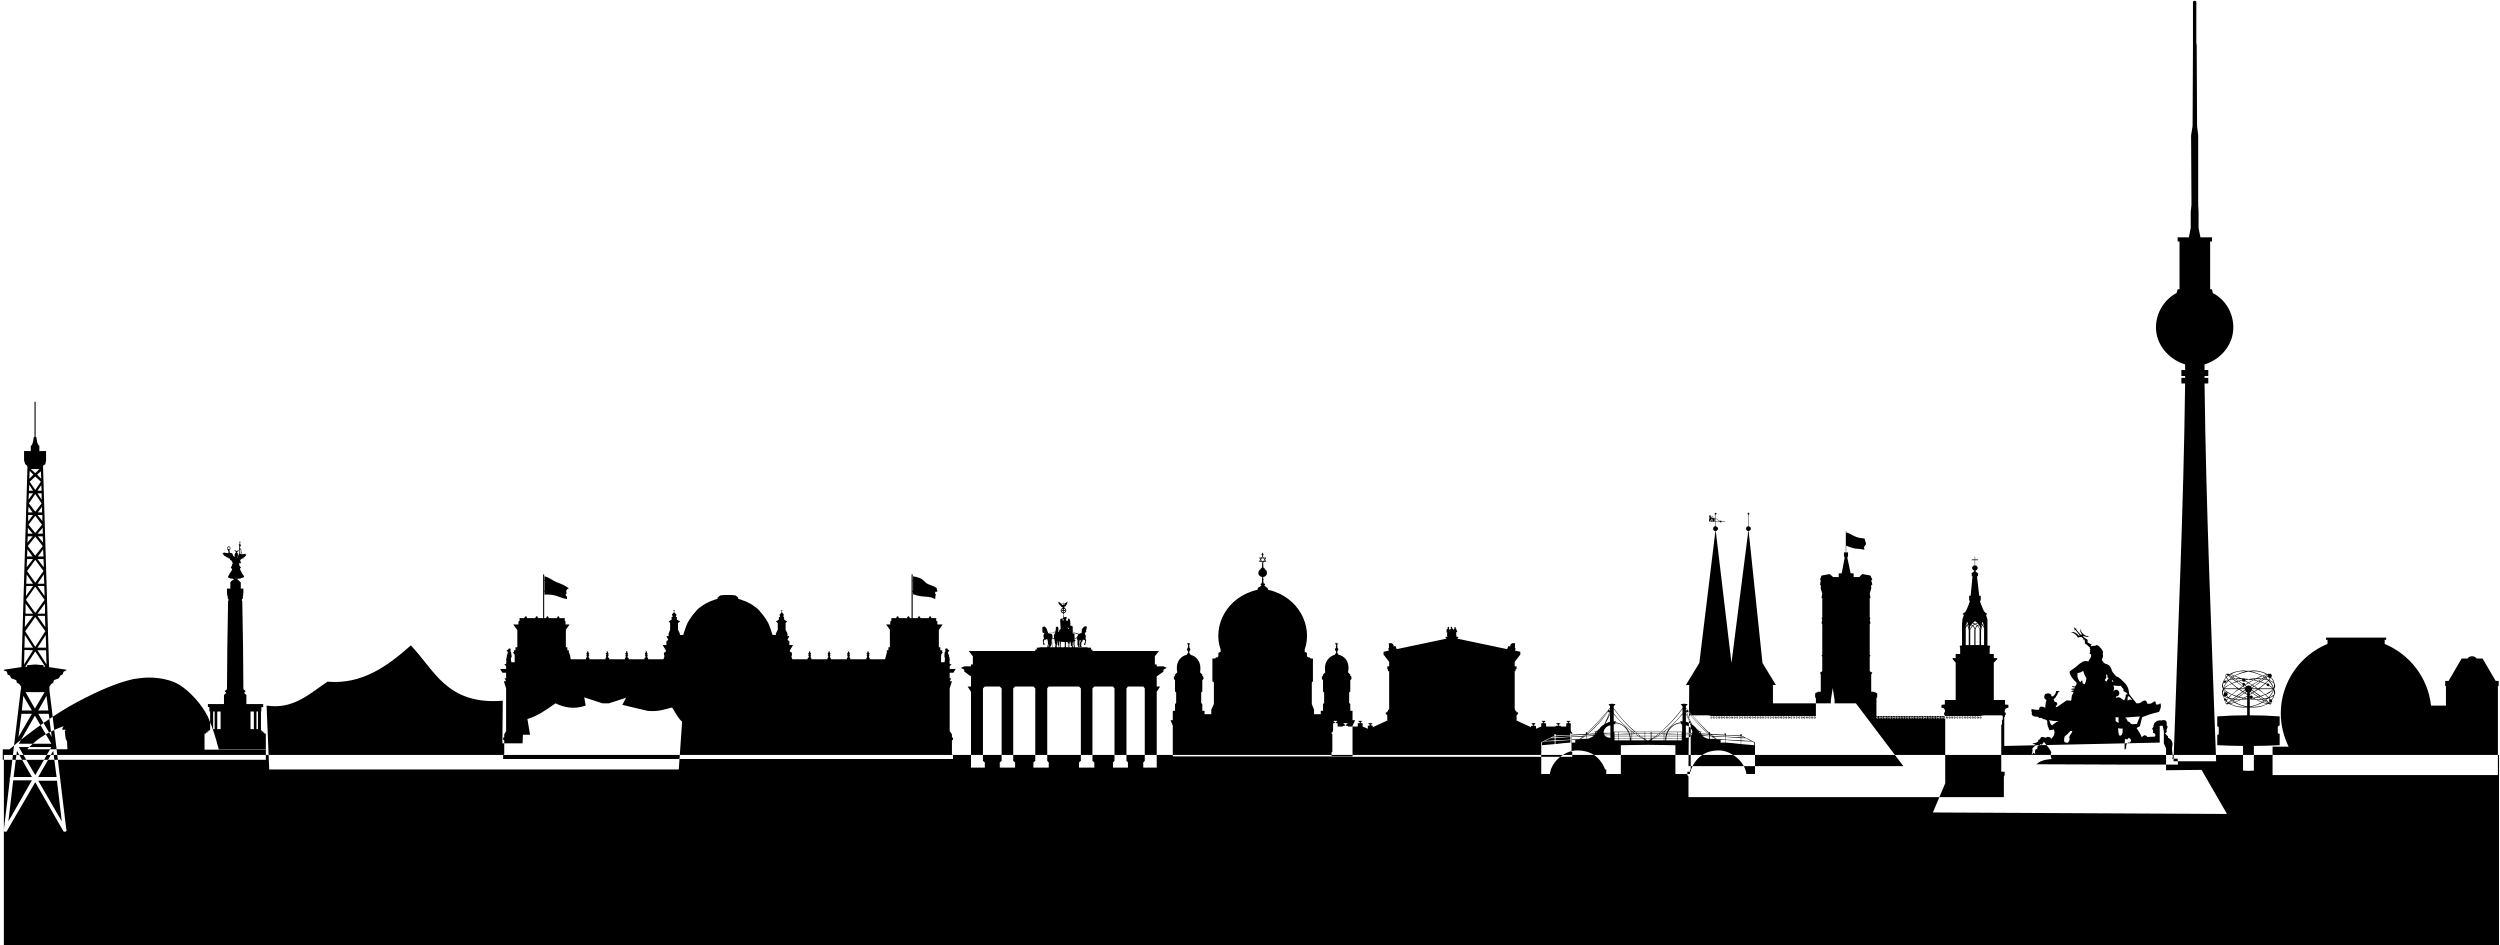 <svg xmlns="http://www.w3.org/2000/svg" width="669" height="253" viewBox="0 0 669 253"><title>Berlin_Germany_Skyline_clip_art</title><desc>Created with Sketch.</desc><g fill="#000" fill-rule="evenodd"><path d="M587.238.214c-.1 0-.2.1-.4.2v11.7l-.1 21.6-.4 2.5.1 18.6-.2 1.9v4.3l-.5 2.5h-3v1.1h.5v12.8h-.5l-.3 1c-3.2 1.7-5.5 5.2-5.5 9.2 0 4.7 3.5 8.6 7.8 9.9v1.5h-1v1.6h1v.5h-1v1.5h1c-.4 33.6-2 67.7-3.1 101.1h11.4c-1.2-33.4-2.7-67.5-3.1-101.1h1v-1.5h-1v-.5h1v-1.6h-1v-1.5c4.3-1.3 7.7-5.2 7.7-9.9 0-4-2.2-7.5-5.5-9.2l-.2-1h-.5v-12.8h.5v-1.1h-3.1l-.5-2.5v-4.3l-.1-1.9v-18.6l-.3-2.5-.1-21.6-.1-.6V.414c-.1-.1-.3-.2-.4-.2h-.1zM467.938 137.214c.1 0 .2.1.2.3 0 .1-.1.2-.2.2v3.1c.3.1.6.3.6.7 0 .3-.3.5-.6.6l3.7 35.3 3.6 5.9h-.8v4.9h15.5v-.9l.5-3.2.5 3.2v.9h5.7l12.7 16.8h-57.5l.2-21.7h-.9l3.6-5.9 4.3-35.3c-.4 0-.6-.3-.6-.6 0-.4.2-.7.6-.7v-1.2h-1.5s-.1 0-.1-.1c-.1 0-.1 0-.1-.1v-.4c.1-.1.1-.2.1-.3v-.4c0-.1-.1-.1-.1-.2s.1-.1.1-.1c-.1-.1 0-.1 0-.1h.4v.2c0-.1 0-.1-.1-.1v.1h-.1.1c.1 0 .1 0 .1.1h-.1c.1.1.1.1.1.2h.1c0-.1-.1-.1-.1-.1.1 0 .2 0 .3-.1 0 0 0-.1.1-.1h.1c-.1.2 0 .2-.4.4v-.1.1h-.1c.1 0 .2.1.3.1l.1-.1h.1l.1.2h.1v-.2h.1v.2h.1v-.2h.1v.3h.2v-1.1c-.2 0-.2-.1-.2-.2 0-.2.1-.3.2-.3h.1c.1 0 .2.1.2.3 0 .1-.1.2-.2.2v1.1h.3c.2.3.5.5.8.6 0 0 .1-.1.2-.1s.3.1.3.2h.8l.2.1h-1.1c0 .1-.1.2-.2.2s-.2-.1-.2-.2h-1.1v1.2c.3.1.6.3.6.7 0 .3-.3.5-.6.6l4.2 35.3 4.5-35.3c-.4-.1-.6-.3-.6-.6 0-.4.2-.6.6-.7v-3.1c-.1 0-.2-.1-.2-.2 0-.2.1-.3.2-.3h.1zm-9.7 1.5c0 .1-.1.1-.1.1-.2 0-.3-.1-.3-.1v.1h.4v-.1zm-.4.2s-.1 0-.1.1l.1-.1.2.2v.3c.1 0 .1 0 .1-.1.1.1.1.1.1.2h-.2.4l-.2-.2v-.4h-.4zm1.3 0v.6h1.1c-.3-.1-.6-.3-.8-.6h-.3zm-.1 0h-.2v.4s0 .1-.1.2h.3v-.6zm-1.3.1c0 .3-.1.3-.2.4v.1h.4c0-.1-.1-.2-.1-.2-.1 0-.1-.1-.1-.1v-.2zM528.538 148.914v.8h.8v.2h-.8v1.4c.4 0 .7.3.7.7 0 .3-.3.6-.6.7 0 .1.1.2.1.3.2.1.7.5.7.5h-.1v.7h-.3l.6 5.2h.4v1.2l-.2.3s.8 2.3 1.2 2.8c.4.4.7.5.7.5v.2l-.3.1.4 1.2v7l.7.1v.4h-.1v1.8h1.1v1.1h.9v.3l-.9.9v10h3v1.2l.9.1v.8c-.9 0-1 .6-1 1.2l.3.1v.5c-.1 0-.1.1-.2.2v.3c-.1.1-.1.1-.2.3v7.6l41.6-.9v-4.5h.8l.3 1.4v3.3l.6 1.4v5.8l9.5-.1 6.8 11.8-78.7-.4 3.3-7.8v-17.6c0-.2-.1-.2-.1-.3v-.3c-.1-.1-.1-.2-.2-.2v-.5l.2-.1c.1-.6 0-1.2-.9-1.2v-.8l.9-.1v-1.2h2.9v-10l-.8-.9v-.3h.8v-1.1h1.2v-1.8h-.1v-.4l.6-.1v-5.8s.1-.8.1-1.2l.4-1.2-.3-.1v-.2s.3-.1.7-.5c.4-.5 1.2-2.8 1.2-2.8l-.2-.3v-1.2h.4l.5-5.2h-.2v-.7h-.2s.6-.4.7-.5c.1-.1.1-.2.2-.3-.3-.1-.6-.4-.6-.7 0-.4.3-.7.7-.7v-1.4h-.8v-.2h.8v-.8h.1zm0 17.3c-.2.1-.4.3-.6.5.2 0 .4.1.6.2.2-.1.4-.2.6-.2-.2-.2-.4-.4-.6-.5zm-2.1.2c-.1.1-.2.2-.2.4.1.1.1.2.2.3.1 0 .1 0 .2-.1-.1-.2-.1-.4-.2-.6zm4.1 0c-.1.2-.2.4-.2.7h.2c0-.1.1-.2.2-.3 0-.1-.1-.3-.2-.4zm-1.3.4c-.2.1-.4.1-.6.2.2.1.4.2.5.3.1-.1.2-.1.4-.2l-.3-.3zm-1.5 0c-.1.1-.1.2-.2.3.1.1.3.1.4.2.1-.1.2-.2.4-.3-.2-.1-.4-.1-.6-.2zm-1.6.2c-.1.2-.1.4-.1.7 0-.1.1-.2.1-.3l.2-.2c0-.1-.1-.2-.2-.2zm4.7 0c-.1.1-.2.1-.2.2s.1.1.1.2c.1.1.2.2.2.3 0-.3-.1-.5-.1-.7zm-2.3.1c-.2.1-.4.2-.5.3.2.2.4.5.5.8.1-.3.2-.6.5-.8-.2-.1-.3-.2-.5-.3zm-1.8.1h-.2c.1.3.2.5.3.8 0-.3-.1-.6-.1-.8zm3.5 0c0 .2-.1.5-.1.8.1-.3.1-.5.3-.8h-.2zm-.6.1c-.2 0-.3.1-.4.1.3.3.5.7.7 1v-.4c-.1-.3-.2-.5-.3-.7zm-2.2 0c-.2.2-.3.4-.3.7v.4c.1-.3.3-.7.7-1-.2 0-.3-.1-.4-.1zm-1 0c-.1.1-.1.1-.1.2-.2.2-.2.4-.3.6v4.5h.8v-4c-.1-.5-.2-.9-.4-1.3zm4.1 0c-.2.4-.3.8-.4 1.3v4h.8v-4.5l-.3-.6c0-.1-.1-.1-.1-.2zm-2.6.2c-.3.3-.5.6-.7 1v4.1h1.1v-4.1h.1c-.1-.4-.3-.7-.5-1zm1.2 0c-.3.3-.4.6-.5 1v4.1h1.1v-4.1c-.1-.4-.3-.7-.6-1zM622.438 170.614v.6h.4v1.1c-7.3 3-12.5 10.2-12.5 18.6 0 3.2.8 6.2 2.1 8.9h-4.3v7.6h60.3v-23.8h.2v-1.4h-.8l-3.5-6h-1.6c-.3-.4-.7-.6-1.2-.6s-1 .2-1.2.6h-1.6l-3.5 6h-.9v1.4h.2v5.2h-4c-.8-7.5-5.7-13.7-12.4-16.5v-1.1h.4v-.6h-16.1zM554.938 167.814c.2.4.3.7.2 1l.2-.3 1.2 1.5-.2.1c-.7-.8-1.4-1.1-2.2-1 .9.3 1.6.8 1.9 1.5l.9-.2c.2.2.4.3.6.5v.5c.1-.1.1-.4.3-.2l.1 1c.6.3 1 .8 1.4 1.2h-.1c0 .3.1.4.2.4l-.2.2c.1.2.1.4.1.5-.2.2-.2.4-.1.4 0 .1.1.2.3.1.1.3.1.5 0 .8-.2.2-.2.3-.2.4-.2.2-.4.5-.5.8-.6-.2-1-.1-1.4 0-.6.4-1.2.7-1.6 1.2l-1.9 1.4c-.3.3.1.8.2 1.2.2.4.9 1.3 1.5 1.8.2.5-.1.8-.4 1.1l-.5-.1c-.3 0-.3.2-.2.2l.7.2c.2 0 0 .2-.1.2l-.8.1c-.1 0-.1.1 0 .2l.7.1c.1 0 0 .1-.1.1l-.6.2c-.1 0-.1.2.1.2h.3s-.2.1-.1.1h.3l-.5.9-.2 1.4-1.2-.1-2.6 1.8h-.4c.1-.1.2-.2.2-.4.1-.1.2-.1.3-.5-.1-.3-.2-.4-.4-.5h-.3c-.1-.3-.2-.5-.3-.7.3-.2.6-.5.7-.8.3-.3.4-.7.5-1 .2-.2.5-.4.5-.4h-1.1l.1.1c-.1.4-.3.8-.6 1.1-.2.3-.4.2-.7.2v-.4c-.1-.1-.3-.2-.5-.3-.2-.1-.5-.1-.8 0-.3 0-.4.2-.5.4-.1.2-.1.4-.1.7.1.3.4.5.6.6-.1.3-.2.6-.2.9-.1.4-.1.8-.1 1.2-.4-.2-.8-.4-1.2-.3-.5.1-.4.5-.5.8-.6.1-1.3 0-2-.2 0 .3-.1.7.1.9-.1.3-.1.6.2.9.4.3 1 .3 1.5.3 0 .4.5.3 1 .3.1.4.5.3.8.4.5.2.7.4.6.7 0 .9.3 1.5.6 2.2l1.2-.2c.1.4.2.7.1 1.2s-.5.9-.8 1.3c-.2-.4-.6-.6-1.2-.5-.1.2-.3.2-.4.2-.6-.2-1.1-.5-1.4.3-.1.2-.3.2-.5.3v.3c-.2.3-.5.4-.8.5l-.8.1c.4.2.9.3.9.6-.3.2-.5.3-.9.8.2.7-.1 1.2-.2 1.8l.5-.7.5.4c-.1-.5-.2-.9.2-1.4l.3.1.1-.8c.4-.2.7-.4.8-.6l.4.2.4-.7h.2c.7.9 1.5 1.8 1.9 2.7-.3.7-.2 1.3.1 1.8-2.6.2-3.4.8-4.1 1.4l25.8.1h12.1l-.1-1.6h-1.5c.1-.2.3-.3.1-1.4-.1-.5-.1-1.1-.1-1.6.3-1.1.1-2.1-1.1-2.6.1-.3 0-.5-.3-.6-.1-.2-.2-.4-.5-.6.3-.1.6-.2.4-.9.1-.4.6-.8 0-1.3l.1-.3c0-.8-.3-1.1-1.2-1l-.1.1c-.5-.1-.9 0-1.4.1l-.2.3c-.2 0-.3.2-.4.2-.1.2-.1.3-.1.4-.2.2-.2.5-.2.7l-.4.6c.1.1.3.1.3.1s-.1.2 0 .2v.1s-.1 0 0 0c.1.3-.1.5 0 .6.2.1.5.1.6.4.1.2 0 .4-.1.6l-2 .1c-.6-.8-1.1-.4-1.5.1-.3-.9-.9-1.7-1.4-2.5l.9-.5c.2-.7.4-1.5.6-2.4l1.9-.7c.9-.3 1.7-.5 2.6-.7.3-.5.4-.9.5-1.3 0-.7 0-1.3-.4-.8-.4.2-.6.1-.9.1-.1-.5 0-1.3-.9-.5-.5.4-1 .3-1.4.3-.2-.7-.5-1.2-1.4-.6-.5.5-1 .5-1.5.5l-1.7-2.1-.2-.3-.1-.2c-.1-.9-.1-1.6-1.1-2.8-.7-.6-1.3-1.5-2.3-1.8-.4-.4-.8-.8-1.2-1.5-.2-1-.7-1.7-1.8-1.9-.4-.3-.7-.6-.9-1.1.2-.4.4-.8.3-1.3-.1-.2-.1-.3 0-.5.1-.5-.3-1-.8-1.5-.2-.3-.5-.5-.9-.6-.1.1-.3.2-.7.2-.3 0-.4.1-.6.1h-.1l-.2-.3.4-.1c-.5-.2-.9-.4-1.2-.6v-.7l-1.3-.9.3-.1s.7.3 1.4.2c-.3-.1-.3-.2-.3-.2-.6-.1-.5 0-1.1-.4l-.3-.3c-.3-.3-.6-.8-.5-1.2-.2.3-.3.7.3 1.4l-.3.2-1.3-1.5.3-.1c-.4 0-.6-.3-.9-.5zm2.5 11.7c.2.7.5 1.4.9 2-.1.6-.2 1.1-.5 1.6l-.5-.2-.1-.8h-.2l-.3.4c-.5-.3-.7-1-.8-1.4-.1-.4.1-.7 0-1 .7-.1 1.1-.3 1.5-.6zm6.2.9s.4.3.3.4c.1.3-.1.6.3.7l-.1.2c-.2.1-.3.4-.4.7-.2-.1-.4-.2-.5-.5.1-.1.3-.3.4-.5v-1zm1.6 1.6c.1 0 .2.1.2.2.1.1.1.2.1.3-.1 0-.3-.1-.3-.2-.1-.1-.1-.2-.1-.2l.1-.1zm.3 1.4c.7.1 1.3.2 2 .1.3.5.5.7.7.8v.6c.4.2.8.4 1.1.8l-.5.2v.3c0 .4-.2.8-.4 1.2l-1.1-.7c-.3-.2-.7-.1-1.1 0v-.3c.5-.1.8-.3.9-.8 0-.5-.1-.7-.6-1-.4-.1-.5 0-.7.1l-.3.3s.2-.6.2-.8c0-.3-.2-.8-.2-.8zm4.2 2.9l.9 1.1c-.1-.1-.1-.1-.2-.1h-.1c0-.1 0-.1-.1-.1-.2 0-.5 0-.7.2-.1 0-.1.1-.2.1v-.9c.1-.3.3-.3.4-.3zm2.9 5.4l-.8 2-1.2.1-.5-.2c-.1-.4-.5-.5-.8-.6l-.1-.4c-.2 0-.1-.1-.1-.3-.2 0-.4-.1-.4-.3 1.6-.1 2.8-.2 3.9-.3zm-6.5.2s.8.1.9.1c-.2.1-.2 1.4.1 1.4-.4-.1-.7-.1-1-.5v-1zm-17.8.8c.9.2 1.7.3 2.6.2-.6.2-1.2.7-1.8 1.2-.4-.2-.6-.9-.8-1.4zm18.5 2.1c.2.2 1.2.2 1.2.1 0 0-.1 1.2 0 1.1 0-.1-.2.5-.3.7l-.5.2c-.4-.5-.4-1.2-.4-2.1zm-12.3.8c0 .3-.2.6-.5 1s-.4.8-.2 1.1c0 .4-.2.8-.6 1.1l-.4-.1c-.6-.1-.4-.5-.5-.7 0-.3.1-.6.2-1 .5-.3 1-.8 1.5-1.4h.5zm15.1 1.8l.3.2.3.3c.1.2 0 .5-.3.8-.9-.2-1 .7-1 1.6l-.4.3c0-.9 0-1.9.1-2.9.4.2.7.3 1-.3zM1.038 202.014h667.7v50.9H1.038zM9.238 107.514v9.4l-.2.1s-.2 1.5-.4 1.8c-.1.4-.4.5-.4.5v1.4h-1.8v2.5l.3 1 .4.3.2.4v.3l-1.6 53.3-4.7.7v.2l.8.3.2.8.5.2.5.8 1.3.5.2.7.6.3.5.7v.8h-.1v.2l-2.8 23.3-.1.1c-.1.2-.1.3 0 .5l-1.6 13.4v.1c0 .1 0 .3.1.4.2.1.4.1.5 0 .2 0 .3-.1.3-.3l7.5-12.9 7.4 12.9c0 .1.1.3.3.3.2.1.3.1.5 0 .1-.1.2-.3.2-.5l-.1-.1-3.8-31.4v-.1l-.7-5.6v-.3h-.1.1v-.8l.5-.7.5-.3.2-.7 1.3-.5.5-.8.5-.2.3-.8.7-.3v-.2l-4.6-.7-.3-9.6v-.1l-1.3-43.6v-.3h-.1l.2-.4.5-.3.2-1v-2.5h-1.8v-1.4s-.2-.1-.4-.5c-.2-.3-.4-1.8-.4-1.8l-.2-.1v-9.4h-.3zm-1 18h2.3l-1.1 1.1-1.2-1.1zm-.3.5l1 1-1.1 1.1.1-2.1zm3 .1l.1 2-1.1-1.1 1-.9zm-1.5 1.4l1.5 1.4-1.5 2.2-1.5-2.2 1.5-1.4zm-1.6 2.2l1 1.6h-1.1l.1-1.6zm3.2.1l.1 1.5h-1.1l1-1.5zm-3.3 2.2h1.1l-1.2 1.7.1-1.7zm2.3 0h1.1v1.7l-1.1-1.7zm-.6.2l1.7 2.5-1.7 2.2-1.7-2.2 1.7-2.5zm-1.8 3.4l1.1 1.5h-1.2l.1-1.5zm3.6 0v1.5h-1.1l1.1-1.5zm-3.7 2.2h1.3l-1.3 1.7v-1.7zm2.5 0h1.3v1.6l-1.3-1.6zm-.6.2l1.8 2.4-1.8 2.2-1.8-2.2 1.8-2.4zm2 3.2v1.6h-1.4l1.4-1.6zm-4 0l1.3 1.6h-1.3v-1.6zm0 2.3h1.3l-1.4 1.7.1-1.7zm2.7 0h1.3l.1 1.7-1.4-1.7zm-.7.1l2 2.5-2 2.6-2-2.6 2-2.5zm-2.1 3.4l1.4 1.9h-1.5l.1-1.9zm4.2 0l.1 1.9h-1.5l1.4-1.9zm.1 2.6l.1 2.2-1.7-2.2h1.6zm-2.8 0l-1.7 2.2.1-2.2h1.6zm.6.2l2.2 3-2.2 3.1-2.2-3.1 2.2-3zm-2.3 3.9l1.7 2.5h-1.8l.1-2.5zm4.6 0l.1 2.5h-1.8l1.7-2.5zm-4.7 3.1h1.8l-1.9 2.7.1-2.7zm3 0h1.8l.1 2.7-1.9-2.7zm-.6.2l2.5 3.5-2.5 3.5-2.5-3.5 2.5-3.5zm-2.6 4.5l2 2.7h-2v-2.7zm5.2 0v2.7h-2l2-2.7zm0 3.3l.1 3-2.1-3h2zm-3.2 0l-2.2 3 .1-3h2.1zm.6.3l2.7 3.8-2.7 4.2-2.7-4.2 2.7-3.8zm2.8 4.8l.1 3.4h-2.3l2.2-3.4zm-5.6 0l2.2 3.4h-2.3l.1-3.4zm-.1 4l2.3.1-2.4 3.8.1-3.9zm3.5.1h2.3l.1 3.8-2.4-3.8zm-.6.3l2.7 4.1h-.5v-.4l-2.2-.2-2.2.2v.4h-.5l2.7-4.1zm-2.6 10.9h5.1l-2.6 4.4-2.5-4.4zm5.6 1l.5 3.9h-2.7l2.2-3.9zm-6.2 0l2.3 3.9h-2.7l.4-3.9zm-.5 4.8h2.8l-3.6 6.2.8-6.2zm4.5 0h2.8l.8 6.2-3.6-6.2zm-.9.5l4.4 7.5h-8.7l4.3-7.5zm-4.3 8.4h8.7l-4.3 7.5-4.4-7.5zm9.2 1l.9 7h-4.9l4-7zm-9.7 0l4 7h-4.9l.9-7zm-1 7.9h5l-6.3 11 1.3-11zm6.7.1h5l1.3 10.9-6.3-10.9zM64.238 144.714c0 .2-.3.4-.1.6v.2c-.2 0-.3.2-.2.4 0 .1 0 .2.1.3v.1l-.1 1.8h-.3l-.2-.2c0-.2.2-.2.2-.4h.1c.1 0 .1 0 .1-.1 0 0 .1.1.1 0 0 0 .1 0 0 0 .1 0 .1 0 0-.1-.1 0-.3-.1-.6.2 0 0 .1-.1 0-.1h-.1c.1 0 0 .1 0 .1-.1-.1-.2-.3-.3-.3-.1 0-.1 0-.1.1-.1 0-.1 0 0 0-.1 0-.1.1 0 .1h.1c0 .1 0 .1.1.1-.1 0 0 0 0 0v.1l.1.2v.1c-.2 0-.2.1-.2.2 0 0-.1 0-.1.1v.2c-.1 0-.1 0-.1.1v.1s0 .1.1.1c0 .1 0 .2.1.2-.1.1-.1.1-.2 0-.1 0-.2-.1-.3-.1-.1-.2-.2-.4-.2-.6-.1-.1-.4-.3-.7-.3-.1-.1-.1-.3-.1-.5 0-.1 0-.2-.1-.2v-.1c.1 0 .1.1.2.1 0-.1-.1-.1-.2-.2.1 0 .1.1.2.1l-.1-.1h.1-.1c.1-.1.2-.1.2-.2s.1-.1.1-.2h-.1v-.2c0 .1 0 .1-.1.1 0-.1.1-.2 0-.2v.1-.1s-.1.1 0 .1c-.1-.1-.1-.2-.2-.2v.1c0-.2-.1-.2-.3 0v-.2.3-.2l-.1.2v-.2.3c0-.1 0-.1-.1-.1v.2l-.1-.1c.1 0 .1.1.1.2l-.1-.1c.1.1.1.2.2.2-.1 0-.1 0-.2.1h.2-.1l.1.1-.1.1h.1c.1.1.1.2.2.4v.5c-.3 0-.8-.1-1-.1-.1-.1-.2-.1-.2-.1s-.1 0-.1.1.2.2.2.2-.5-.3-.5-.1c-.1.1.5.3.5.3s-.3-.1-.4 0c0 .1.5.3.5.3s-.2 0-.2.1.7.2.7.2-.3 0-.2.1c0 .1.5.1.5.1s-.2 0-.1.1c0 .1.4 0 .4 0s-.1.1-.1.2c.1.1.4-.1.4-.1s-.2.2-.1.2c0 .1.2 0 .2 0s-.2.1-.1.2c0 .1.1 0 .1 0s-.1.1 0 .2l.1-.1v.2l.1-.1v.1c.1.1.2-.1.2-.1s-.1.3 0 .3h.1s-.1.1 0 .2v-.1s0 .2.1.2c0 .1 0 0 0 0v.2c.1 0 .1-.1.1-.1-.2.3-.3.7-.3.8-.1.1-.2.4-.3.6.1.1.2.1.3.1 0 .1 0 .1.1.1-.1.5-.4.9-.7 1.3-.1.3-.3.5-.4.8v.1c0 .2.1.2.2.2s.1.1.1.1c.1 0 .1-.1.2 0 .1.2.4.1.7.1.1.1.1.2.3.2h.1s0 .1-.1.1c-.2.1-.7.3-.7.5-.1.1-.2.1-.2.3v1.6h-.9v1.1c.1.3 0 .6.1.8.2.1 0 .7.2.8.1.1.2.3 0 .7l-.2 11.8-.1 11.7s-.9.7-.4.8c.5 0-.3.8-.4.7v2.5h-4.3v.8h.3l.1.1v1l.2.1v5h-.4v.3h-.3v.3h-.4v.3h-.4v4.3h16.4v-4.3h-.4v-.3h-.3v-.3h-.4v-.3h-.2v-5l.1-.1v-1l.2-.1h.3v-.8h-4.5v-2.5c-.1.1-.9-.7-.4-.7.5-.1-.4-.8-.4-.8l-.1-11.7-.2-11.8c-.2-.4-.1-.6.1-.7.1-.1 0-.7.1-.8.1-.2 0-.5.1-.8v-1.1h-.7v-1.5c0-.2-.2-.3-.3-.4-.1-.3-.3-.3-.5-.4v-.4c.2 0 .4.1.6 0 .1 0 .1 0 .3-.1h-.1c.3 0 .6-.2.9-.3-.1-.4-.3-.7-.6-1-.1-.3-.2-.5-.4-.8 0-.2-.1-.3-.1-.5.1-.1.3-.2.2-.4-.1 0-.1 0-.2-.1s-.1-.2-.2-.4c0-.2 0-.3-.1-.4l.1-.1c.1 0 .3.1.4 0 0-.1.1-.2-.1-.5v-.1c0-.1-.1-.2-.1-.3.2.1.2.1.1-.1.1 0 .2.1.2 0 .1-.1-.1-.2-.1-.2s.4.1.4 0c.1 0 0-.1 0-.1s.4 0 .4-.1-.2-.1-.2-.1.5-.1.5-.2c.1-.1-.1-.1-.1-.1s.4-.1.4-.2-.2 0-.2 0 .3-.2.3-.3c0-.1-.3 0-.3 0s.1-.1.1-.2h-.2c-.4.1-.7.1-1 .1.1-.1.2-.1.2-.4 0-.1 0-.3-.1-.5v-.2c0-.2-.3-.5-.4-.6v-.3c.2-.1.3-.3.2-.5 0-.1-.1-.3-.2-.3v-.1c.2-.1 0-.4 0-.7zm-.1.9v.2l-.1-.1c0-.1 0-.1.1-.1zm.1.1c.1 0 .1.1.1.1 0 .1-.1.1-.1 0v-.1zm-.2.2h.1c0 .1 0 .1-.1.1v-.1zm.2.1s.1 0 .1.1h-.1v-.1zm-3 .4h.1s.1 0 .1.1c0 0 0 .1.1.1v.1c-.1.1-.1.2-.2.2 0 0-.1-.1-.1 0 0 0 0-.1-.1 0h-.1l-.1-.1.1-.2h-.1l.1-.1v-.1h.2zm3 .3l.3.4c0 .1.1.2.1.2-.1-.1-.3-.3-.4-.5v-.1zm0 .3c.1.1.3.2.4.4-.1.3-.2.6-.3.8h-.1l-.1.1v-.1c.2-.4.2-.8.1-1.2zm-3.2 0v.1-.1zm.2 0v.1-.1zm2.9.1c.1.1.1.3.1.5s0 .4-.1.5v-1zm.5.5v.5c0 .1-.2.1-.3.1.2-.1.2-.4.3-.6zm-1 .5h.3v.1h-.3v-.1zm.3.1c-.1.1-.2.1-.3.1l.3-.1zm0 0v.2c-.2.3-.3.5-.4.8-.1-.1-.1-.1-.1-.2.1 0 .2 0 .2-.2 0-.1.1-.1 0-.1.1 0 .1-.1.1-.1v-.1c0-.1-.1-.1-.1-.1v-.1l.3-.1zm-1 6.5l.1.1v.1c-.1 0-.1-.1-.1-.1v-.1zm.4.1h.1l.1.2h-.1l-.1-.1v-.1zm-6.3 35.6h.4v4.7h-.4v-4.7zm11.6 0h.4v4.7h-.4v-4.7zm-10.5 0h.9v4.7h-.9v-4.7zm8.9 0h.9v4.7h-.9v-4.7zM285.638 160.914c-.1.1-.1.2-.2.3v-.1c-.2.2-.3.3-.5.3 0 .1-.2.1-.1.3 0 0 .1 0 0 .1-.1 0-.1.1-.2.1 0-.1-.1-.2-.1-.3v-.1s.1 0 .1-.1h-.1v-.2h-.1v.2h-.1s0 .1.1.1c-.1 0-.1.1-.1.1v.1c0-.1.1-.1.1 0s0 .2-.1.2c0 0-.1 0-.2-.1.1-.1 0-.2 0-.2-.3-.2-.5-.3-.7-.5h-.1s-.1-.1-.2-.1c0 0 .1.1.1.2-.1.1 0 .1.1.1-.1.1 0 .2 0 .2 0 .1 0 .1.1.2l.1.1c0 .1 0 .1.1.1v.1h.1c0 .1.1.1.2.1 0 .1-.1.2 0 .2 0 0 0 .1.1 0 0 .1 0 .1.1.1 0 0 0 .1.1 0 0 0 0 .1.1 0v.2c-.1 0-.1.1-.1.1-.2.2-.4.4-.4.7 0 .3.3.7.7.7l-.1.1s0 .1.1.1v1l-.1.1-.2.2c-.2-.2-.4-.1-.5.1 0 .1-.1.6 0 1 0 .5.1 1.1.1 1.6-.1.1-.6.4-.7.4v-.1l.1-.2v-.2c-.1-.1-.1-.1 0-.1 0-.1-.1-.2-.1-.3l-.1-.1c-.1 0-.3-.1-.4.1 0 0 0-.1-.1-.1 0 .1 0 .1.1.2l-.1.1c-.1.1 0 .2 0 .2v.3c-.1.2-.1.3-.1.5-.7.2-1.8.4-2 .3v-.1c-.2-.3-.2-.7-.4-1 0-.1-.1-.2-.2-.3-.1-.1-.3-.3-.4-.3-.1 0-.2.1-.3.2h-.1c-.1 0-.1 0-.1.1l-.1-.1v.1c.1 0 .1 0 .1.1.1 0 0 .1 0 .2 0 0-.1.1 0 .1v.4c.1.1.1.2 0 .3 0 .1 0 .1.1.2v.1c.1.1.1.1.2 0l.2.1v.2c-.1.1-.1.2-.2.3v.5c.1.1.1.3.1.3.1.3-.1.3-.2.4l-.1.2c.1.2.1.5.1.7v.3c.1.3.3.4.4.2 0-.2-.1-.3-.1-.4-.1 0-.1-.1-.1-.1v-.6l.1-.1c.1 0 .1-.2.2-.2l.1.1c.1-.1.2 0 .3-.1 0 0-.1-.1 0-.1h.2c0 .2.1.3.1.4l.1.3c-.1.1 0 .4 0 .5 0 .2 0 .3-.1.5v.2s0 .1-.1.1v.2h-2.1v.1h-.7v.5h-.4v.4h-17.8l1.1 1.4v2.2h-.5v.5h-1.8l-.9.4.9.5v.5l1.8 1.3v2.7h-.9l.9 1.4v20.3h3.7v-1.4l-.5-.4v-19.4l.5-.5h4l.5.5v19.4l-.5.4v1.4h4.1v-1.4l-.5-.4v-19.4l.5-.5h4.9l.5.5v19.4l-.5.4v1.4h4.1v-1.4l-.4-.4v-19.4l.4-.5h8.1l.5.5v19.4l-.5.4v1.4h4.1v-1.4l-.5-.4v-19.4l.5-.5h5l.4.5v19.4l-.4.4v1.4h4v-1.4l-.4-.4v-19.4l.4-.5h4.1l.4.5v19.4l-.4.4v1.4h3.6v-20.3l.9-1.4h-.9v-2.7l1.8-1.3v-.5l.9-.5-.9-.4h-1.8v-.5h-.5v-2.2l1.1-1.4h-17.8v-.4h-.4v-.5h-.9v-.1h-2.9v-2.2h.1c0 .1 0 .2.1.3v1.4c.1 0 .1 0 .2.1l-.1.2c.1.1.2.1.4.1v-.5s.1-.1.1-.2-.1-.2-.1-.3v-.2c0-.2.1-.4.1-.7.1 0 .1 0 .2.1 0 .1.1.4-.1.5v.2c0 .3 0 .6-.1.9v.2h.5v-.1l-.1-.1v-.4c0-.3 0-.5.1-.6.2-.2.2-.3.2-.4.1 0 .1-.2.1-.3l.2-.1c.1 0-.1.2 0 .2 0 .1.1-.1.1-.1.1 0 .2.1.3.1v.5l-.1.2v.1c-.2.2-.2.5 0 .5.1 0 .2 0 .2-.3v-.1l.1-.1c0-.3 0-.5.1-.7v-.2c-.1-.1-.1-.2-.2-.4.1 0 .1-.2.1-.2v-.3s.1-.1 0-.2c0-.1 0-.2-.1-.2 0-.1-.1-.2-.1-.3v-.2c.1 0 .1-.1.1-.2.1 0 .1 0 .2-.1 0-.1 0-.1.1-.2-.1 0-.1 0-.1-.1s0-.3.1-.4v-.1c.1-.1.1-.1 0-.2v-.1l.1-.1c0-.1.1-.2.1-.3-.1.1-.2.1-.2.1-.1 0-.1-.1-.2-.1v-.1l-.1.1c-.1 0-.2 0-.3.1-.1 0-.2 0-.2.2-.2.1-.3.2-.3.4-.2.2-.2.5-.2.8v.2l-.1.1c-.4.1-.9.1-1.4 0-.3-.1-.6-.3-.9-.4v-.3c0-.1.1-.1.1-.2-.1 0-.1 0-.1-.1v-.3c0-.1.1-.2 0-.3 0-.1 0-.1-.1-.2.1-.1.1-.2-.1-.1-.1-.1-.2-.1-.3 0l-.1-.1c0-.3 0-1.1-.1-1.4-.1-.4-.3-.7-.6-.3.1.1.1.3-.2.5v-.1h-.1s0-.1-.1-.1c0 0-.1-.1-.1-.2 0 0 .1-.1.1-.2 0 0 0-.1.1-.1v-.2h.1-.1v-.2.1l-.1-.1-.1-.1v.1h-.3l-.1.1v-.1l-.1.1-.1-.5c.1-.1.1-.1 0-.1v-.3h.1v-.1l-.1-.1c.4-.1.7-.4.7-.7 0-.4-.3-.7-.5-.7v-.1s.1 0 .1.1c0 0 .1 0 0 0v-.1h-.1c0-.1-.1-.1 0-.1v-.2h.2l.1-.1c0 .1 0 .1 0 0 .1 0 .1 0 .1-.1v-.1c.1 0 0 0 0-.1.1.1.1 0 .1 0 .1 0 0 0 0-.1.1.1.1 0 .1 0v-.1c.1 0 .1 0 .1-.1v-.1s.1 0 0-.1c.1-.1.1-.1 0-.1.1-.1.2-.2.1-.2v-.2zm-1.2.5v.1-.1zm.1 0v.1-.1zm-.1 1.1v.1-.1zm-.1.1c.1.1.1.1 0 .1h-.1c0-.1.1-.1.1-.1zm.3.3h.1c.2.1.4.2.4.5 0 .2-.2.4-.5.5v-.1h.2c-.1-.1-.2-.2-.2-.4.2.1.3.1.4.2v-.4c-.1 0-.2.1-.4.1 0-.2.1-.3.1-.4h-.1zm-.1 0h-.2c.1.2.1.3.1.4-.1 0-.2-.1-.3-.1v.4c.1-.1.2-.1.4-.1 0 .1-.1.2-.1.3h.1v.1c-.3-.1-.5-.3-.5-.5 0-.3.2-.5.5-.5zm.1 2.7v.4h-.3v-.1s.1-.3.1-.2c.1 0 .1 0 .2-.1zm.1.1v.2-.2zm1.1 2.1v.2h.1l.1.4c-.1-.1-.2-.1-.2-.1l-.1-.3c.1-.1.1-.1.1-.2zm-1.4.3l-.1.1v-.1h.1zm-.6.3c-.3.2-.5.5-.7.8v-.4c.2-.1.5-.2.7-.4zm-4.4.5v.2c0-.1 0-.1 0 0-.1 0-.1-.1-.1-.1l.1-.1zm3 .2s0 .1-.1.2c-.5.1-1.1.1-1.6 0 .6 0 1.1-.1 1.7-.2zm-3 0zm7.6 0c.3.1.5.2.8.3-.3 0-.5-.1-.8-.1v-.2zm-7.6 0s0 .1 0 0v.2h-.1c.1-.1.1-.1.1-.2zm11 .1l-.1.1v-.1h.1zm-10 .1c.6.1 1.2.1 1.9.1v.1c-.1.1-.2.2-.3.4-.1.1 0 .2 0 .2v.7c-.1 0-.3-.1-.4-.2 0-.5.1-1.1-.8-1.1-.1 0-.2 0-.3-.1l-.1-.1zm6.6 0c.3.1.6.1.8.2.2.1.5.2.6.2h.2c-.1 0-.2.1-.2.2v.1c-.1.1-.1.3-.2.4l-.6.5h-.1c0-.2.1-.3 0-.5v-.9h-.3v.1c-.1-.1-.1-.2-.2-.3zm2.3.2h-.2s-.1 0-.2.1h-.2c-.1 0-.2.1-.2 0l-.5-.1h1.3zm0 0h-.1.1zm-1.1 1.1v.3h-.6l.6-.3zm-6.6.1c.2.1.3.2.5.2h-.6c0-.1.1-.1.1-.2zm6.5.3v2.2h-.5l-.1-.7v-.9h.1v-.1h.1c.1-.1.1-.1 0-.2h-.1v-.1h-.1v-.2h.6zm-6.6 0h.2l-.1 2.2h-.4v-.5c.1 0 .2-.1.1-.2.1-.1.2-.3.1-.4v-.8c0-.1 0-.2.1-.3zm.2 0h.4c0 .3.2.5.1.9.1.2.2.5.2.7 0 .2 0 .3-.1.4 0 0 .1.1 0 .2h-.6v-2.2zm-.8.1v.1c0 .1-.1.1-.1.2v-.1l.1-.2zm1.9.5h.1c.1.2 0 .4.1.6v.3c.1.1.1.2.2.3v.4h-.4l-.1-.3.1-.4v-.3c.1-.1.1-.3 0-.4v-.2zm.5.1c.1 0 .2-.1.2 0l.1.1c-.1.1-.1.3 0 .5v.4c0 .1-.1.2 0 .4h-.1v.1h-.2v-.4c.1-.1.1-.1.1-.2v-.3c0-.2-.1-.4-.1-.6zm3.8 0h.1v.1l.1 1.4h-.2v-.2c-.1 0-.1 0-.1-.1v-.4c.1-.1 0-.2 0-.3v-.2c.1-.1.1-.2.1-.3zm-.7 0c0 .1 0 .3.1.4v.2c0 .2 0 .2.1.3l-.1.2c.1.1.1.2.3 0v.4h-.7v-.1c0-.1.1-.2 0-.3 0-.3 0-.5.1-.7.1-.1 0-.2 0-.4h.2zm-2.6 0l1.1.1v1.2l-.1.2h-1v-.1s-.1 0 0-.1v-.8c.1-.1.1-.3 0-.5zm2 .1h-.1c-.1.2 0 .4.2.4v1h-.6l-.1-.2v-1.2h.6zm-4.9.2c.1 0 .1 0 .1.1-.1 0-.1-.1-.1-.1zm-.3 0v.2c.1.2.2.4 0 .7v.2h-.1v-.1l.1-.5v-.5zm.5.8l.1.4h-.2v-.3s.1 0 .1-.1zm-.2.2v.2h-.1c0-.1 0-.1.1-.2zM145.338 153.714v11.7h-1.4c0-.3-.1-.5-.3-.5-.2 0-.3.2-.4.5h-2.2c0-.3-.2-.5-.3-.5-.2 0-.4.2-.4.5h-1.3v.7l-.3.2v.8h-1.4l1.1 1.5v4.6h-.5v.8h-.4v.5h-.3l.5.7v2h-.9v-.2l-.1-.3c0-.4-.1-.7.2-.9l-.1-.8-.1-.6c-.1-.1-.3-.2-.1-.3.1-.9-.5-.6-.6-.4v.1c-.2.1-.4.2-.5.3.1.2.3.3.4.3-.1.2-.1.4-.1.6 0 0-.2.2-.2.3v.3c-.1.3-.1.7-.2 1 .1.2 0 .4.1.4v.2h-.1v.5h-.5l.5.6v.7h-1.6l.6 1h1v1.5h-.4l.4.8h-.6l.6 1.9v11.4l-.5.9v.8l-.3.1v.5l.3.2v3.7l-.3.3v1h120.4v-1l-.3-.3v-3.7l.3-.2v-.5l-.3-.1v-.8l-.6-.9v-11.4l.6-1.9h-.6l.4-.8h-.4v-1.5h1l.6-1h-1.6v-.7l.5-.6h-.5v-.5h-.1v-.2c.2 0 .1-.2.1-.4 0-.3 0-.7-.2-1v-.3c0-.1-.2-.3-.2-.3 0-.2 0-.4-.1-.6.2 0 .3-.1.4-.3 0-.1-.3-.2-.4-.3v-.1c-.1-.2-.8-.5-.7.4.3.1 0 .2-.1.3l-.1.6v.8c.2.2.1.5.1.9l-.1.3h.1l-.1.2h-.9v-2l.5-.7h-.2v-.5h-.5v-.8h-.4v-4.6l1-1.5h-1.4v-.8l-.3-.2v-.7h-1.3c0-.3-.2-.5-.3-.5-.2 0-.3.2-.4.5h-2.2c-.1-.3-.2-.5-.4-.5-.1 0-.3.2-.3.5h-1.4v-7.1h.1v.7c2.6 1 4.3.3 5.9 1.3l.1-.7s-.2-.2.2-.4c-.1-.1-.3-.2-.3-.5 0-.7.3-.1.6-.5.1-.3-.4-.6-.1-.8-1-.8-2.3-.8-3.1-1.6-1.1-1.2-1.8-1.3-3.3-1.6v1h-.1v-1.5h-.3v11.7h-.5c0-.3-.2-.5-.3-.5-.2 0-.4.2-.4.5h-2.2c0-.3-.2-.5-.3-.5-.2 0-.4.2-.4.5h-1.3v.6l-.3.3v.8h-1.1l1 1.4v4.7h-.4v.8h-.4v.5l-.2.8-.3 1.1h-4.1v-.3l-.2-.2v-.4c.3-.2.1-.3 0-.4.2-.2.3-.4-.1-.4.1-.1.1-.3-.1-.4v-.1l-.1.1c-.2.2-.2.3-.1.4-.5.1-.1.3 0 .4-.2.1-.4.2-.1.4v.4l-.2.2v.3h-4.3v-.3l-.2-.2v-.4c.3-.2.1-.3-.1-.4.2-.2.4-.4 0-.4.1-.1.1-.3-.1-.4v-.1l-.1.1c-.2.2-.2.3-.1.4-.5.1-.1.3-.1.4-.1.1-.3.2 0 .4v.4l-.2.2v.3h-4.3v-.3l-.2-.2v-.4c.2-.2.1-.3-.1-.4.2-.2.4-.4 0-.4 0-.1.1-.3-.1-.4l-.1-.1v.1c-.3.2-.2.3-.1.4-.5.1-.1.3-.1.4-.1.1-.3.2 0 .4v.4l-.2.2v.3h-4.3v-.3l-.2-.2v-.4c.2-.2.1-.3-.1-.4.2-.2.4-.4 0-.4 0-.1.1-.3-.1-.4l-.1-.1v.1c-.3.2-.2.3-.1.4-.5.1-.1.3-.1.4-.1.1-.3.2 0 .4v.4l-.3.2v.3h-4.1c-.1-.4-.4-.7-.1-1.1-.1-.3.2-.7-.3-.8-.2-.1-.3-.2-.3-.4l.9-1.5h-1v-1l-.5-.4.5-1h-.5v-.7l-.5-1v-1.8l.4-.4-.8-.5v-.7h-.2l.1-.7c-.1-.2-.3-.3-.4-.4v-.1c0-.1 0-.1-.1-.2v-.3h.2v-.1h-.2v-.1h-.1v.1h-.2v.1h.2v.4c-.1 0-.1 0-.1.1 0 0 0 .1.1.1-.2.1-.3.2-.5.4l.1.7h-.3v.7l-.8.5.5.4v1.8l-.5 1v.4h-.9s-.7-2.3-1.2-3.3c-.5-.9-1.4-2.2-2-2.8-.5-.7-1-1.1-1.6-1.5-.6-.5-1.5-1-2.2-1.3-.7-.3-2.2-.8-2.2-.8v-.3l-.6-.5s-.1-.2-2.1-.2h-.1c-2 0-2.1.2-2.1.2l-.6.5v.3s-1.5.5-2.2.8c-.6.3-1.6.8-2.2 1.3-.6.4-1.1.8-1.6 1.5-.6.6-1.5 1.9-2 2.8-.5 1-1.2 3.3-1.2 3.3h-.9v-.4l-.5-1v-1.8l.6-.4-.9-.5v-.7h-.3l.2-.7c-.2-.2-.4-.3-.5-.4v-.1c0-.1 0-.1-.1-.1v-.4h.2v-.1h-.2v-.1h-.1v.1h-.2v.1h.2v.3c0 .1-.1.1-.1.2 0 0 0 .1.1.1-.2.1-.4.2-.5.4l.2.7h-.3v.7l-.8.5.4.4v1.8l-.4 1v.7h-.6l.5 1-.5.4v1h-1l.9 1.5c0 .2-.1.3-.2.4-.6.1-.3.5-.3.8.2.4-.1.7-.2 1.1h-4.1v-.3l-.2-.2v-.4c.3-.2 0-.3-.1-.4 0-.1.5-.3-.1-.4.1-.1.2-.2 0-.4l-.1-.1-.1.1c-.1.1-.1.3 0 .4-.4 0-.3.2-.1.4-.1.1-.3.2 0 .4v.4l-.3.2v.3h-4.2v-.3l-.3-.2v-.4c.4-.2.1-.3 0-.4 0-.1.4-.3-.1-.4.1-.1.2-.2 0-.4l-.1-.1-.1.1c-.2.1-.1.3 0 .4-.5 0-.3.2-.1.4-.1.1-.3.2-.1.4v.4l-.2.2v.3h-4.2v-.3l-.3-.2v-.4c.4-.2.1-.3 0-.4 0-.1.4-.3-.1-.4.1-.1.2-.2-.1-.4v-.1l-.1.1c-.2.1-.1.3 0 .4-.5 0-.3.2-.1.4-.1.1-.3.2-.1.4v.4l-.2.2v.3h-4.3v-.3l-.2-.2v-.4c.3-.2.1-.3 0-.4 0-.1.4-.3-.1-.4.1-.1.2-.2-.1-.4v-.1l-.1.1c-.2.1-.1.3-.1.4-.4 0-.2.2 0 .4-.2.1-.3.2-.1.4v.4l-.2.2v.3h-4.1l-.2-1.1-.3-.8v-.5h-.4v-.8h-.4v-4.7l1-1.4h-1.1v-.8l-.2-.3v-.6h-1.4c0-.3-.2-.5-.3-.5-.2 0-.3.2-.4.5h-2.2c0-.3-.2-.5-.3-.5-.2 0-.3.2-.4.5h-.5v-7.1h.1v.8c3-.2 4 .9 6 1.2v-.7c-.1-.1-.3-.1-.3-.4-.1-.2-.1-.3.2-.3 0-.3-.1-.5-.1-.8.1-.3.3-.5.7-.7-1.1-.8-1.9-1.1-3.2-1.6-1.1-.4-1.8-1.2-3.3-1.6v1h-.1v-1.5h-.3zm98.9 1.6h.1v2.8h-.1v-2.8zm-98.6.1h.1v2.7h-.1v-2.7zM493.938 142.114v5.7h-.5v1l.2.4-.8 4.2h-.8v1h-1.5l-.9-.8-2.2.4-.4 1.1.2.2-.2 1.1.2.2v.9l.4 1.3-.2 1.1.2.2v5.1l-.2.2.2.4-.2.9.2.4v8.1l-.2.2.2.3v3.9l-.6.4.2.5v4.6h-.7l-.8.4v1.1l.2.2v4.8h-27.8l-1.1-.2h-4.8l-.2.2v.9l.2.2v1.1l.2.2v12.5h-.9v.9l.3.4v5.5h84.4v-5.5l.2-.4v-.9h-.9v-12.5l.2-.2v-1.1l.2-.2v-.9l-.2-.2h-4.8l-1.1.2h-27.7v-4.8l.2-.2v-1.1l-.9-.4h-.7v-4.6l.3-.5-.7-.4v-3.9l.2-.3-.2-.2v-8.1l.2-.4-.2-.9.2-.4-.2-.2v-5.1l.2-.2-.2-1.1.4-1.3v-.9l.3-.2-.3-1.1.3-.2-.5-1.1-2.2-.4-.8.8h-1.5v-1h-.8l-.9-4.2.2-.4v-1h-.5v-1.8c.3.1 1.3.6 2.5.8 1.5.1.6 0 2.4.3 0 0-.1-.1-.1-.6s.5-.6.5-1-.3-.8-.3-1.1c-.1-.5-.1-.3-.1-.3-.8-.2-1.4.1-3.4-1-.8-.5-1.3-.6-1.5-.6v-.4h-.1zm-36 49.6c.1 0 .1.1.1.1v.1h-.1l-.1-.1.1-.1zm.7 0l.1.1-.1.1h-.1v-.1l.1-.1zm.7 0l.1.1-.1.1h-.1v-.1s0-.1.1-.1zm.7 0l.1.1-.1.1h-.1v-.1s0-.1.1-.1zm.7 0l.1.1-.1.1h-.1v-.1s0-.1.1-.1zm.7 0s0 .1.1.1l-.1.1h-.1v-.1s0-.1.1-.1zm.7 0s0 .1.1.1l-.1.1h-.1l-.1-.1c.1 0 .1-.1.2-.1zm.6 0c.1 0 .1.1.1.1v.1h-.1l-.1-.1c.1 0 .1-.1.1-.1zm.7 0c.1 0 .1.1.1.1v.1h-.1l-.1-.1.1-.1zm.7 0c.1 0 .1.1.1.1v.1h-.1l-.1-.1.1-.1zm.7 0c.1 0 .1.1.1.1v.1h-.1l-.1-.1.1-.1zm.7 0c.1 0 .1.1.1.1v.1h-.1l-.1-.1.1-.1zm.7 0l.1.1-.1.1h-.1v-.1s0-.1.1-.1zm.7 0l.1.1-.1.1h-.1v-.1s0-.1.1-.1zm.7 0l.1.1-.1.1h-.1v-.1s0-.1.1-.1zm.7 0l.1.1-.1.1h-.1v-.1s0-.1.1-.1zm.7 0s0 .1.1.1l-.1.1h-.1v-.1s0-.1.1-.1zm.7 0s0 .1.1.1l-.1.1h-.1l-.1-.1c.1 0 .1-.1.2-.1zm.6 0c.1 0 .1.1.1.1v.1h-.1l-.1-.1c.1 0 .1-.1.1-.1zm.7 0c.1 0 .1.1.1.1v.1h-.1l-.1-.1.1-.1zm.7 0c.1 0 .1.1.1.1v.1h-.1l-.1-.1.1-.1zm.7 0c.1 0 .1.1.1.1v.1h-.1l-.1-.1.1-.1zm.7 0c.1 0 .1.1.1.1v.1h-.1l-.1-.1.1-.1zm.7 0l.1.1-.1.1h-.1v-.1s0-.1.1-.1zm.7 0l.1.1-.1.1h-.1v-.1s0-.1.1-.1zm.7 0l.1.1-.1.1h-.1v-.1s0-.1.1-.1zm.7 0l.1.1-.1.1h-.1v-.1s0-.1.1-.1zm.7 0s0 .1.1.1l-.1.1h-.1l-.1-.1c.1 0 .1-.1.2-.1zm.6 0c.1 0 .1.1.2.1l-.1.1h-.1l-.1-.1c.1 0 .1-.1.1-.1zm.7 0c.1 0 .1.1.1.1v.1h-.1l-.1-.1c.1 0 .1-.1.1-.1zm.7 0c.1 0 .1.1.1.1v.1h-.1l-.1-.1.1-.1zm.7 0c.1 0 .1.1.1.1v.1h-.1l-.1-.1.1-.1zm.7 0c.1 0 .1.1.1.1v.1h-.1l-.1-.1.1-.1zm.7 0l.1.1v.1h-.2v-.1l.1-.1zm.7 0l.1.1-.1.1h-.1v-.1s0-.1.1-.1zm.7 0l.1.1-.1.1h-.1v-.1s0-.1.1-.1zm.7 0l.1.1-.1.1h-.1v-.1s0-.1.1-.1zm.7 0s0 .1.1.1l-.1.1h-.1v-.1s0-.1.1-.1zm.7 0s0 .1.1.1l-.1.1h-.1l-.1-.1c.1 0 .1-.1.2-.1zm.6 0c.1 0 .1.1.2.1l-.1.1h-.1l-.1-.1c.1 0 .1-.1.1-.1zm.7 0c.1 0 .1.1.1.1v.1h-.1l-.1-.1.1-.1zm16.8 0l.1.1-.1.1h-.1v-.1s0-.1.1-.1zm.7 0l.1.1-.1.1h-.1v-.1s0-.1.1-.1zm.7 0l.1.1-.1.1h-.1v-.1s0-.1.1-.1zm.7 0l.1.1-.1.1h-.1v-.1s0-.1.1-.1zm.7 0s0 .1.1.1l-.1.1h-.1v-.1s0-.1.1-.1zm.6 0c.1 0 .1.1.2.1l-.1.1h-.1l-.1-.1c.1 0 .1-.1.1-.1zm.7 0c.1 0 .1.1.1.1v.1h-.1l-.1-.1c.1 0 .1-.1.1-.1zm.7 0c.1 0 .1.1.1.1v.1h-.1l-.1-.1.1-.1zm.7 0c.1 0 .1.1.1.1v.1h-.1l-.1-.1.1-.1zm.7 0c.1 0 .1.1.1.1v.1h-.1l-.1-.1.1-.1zm.7 0l.1.1v.1h-.1l-.1-.1.1-.1zm.7 0l.1.1-.1.1h-.1v-.1s0-.1.1-.1zm.7 0l.1.1-.1.1h-.1v-.1s0-.1.1-.1zm.7 0l.1.1-.1.1h-.1v-.1s0-.1.1-.1zm.7 0l.1.1-.1.1h-.1v-.1s0-.1.1-.1zm.7 0s0 .1.1.1l-.1.1h-.1v-.1s0-.1.1-.1zm.6 0c.1 0 .1.1.2.1l-.1.1h-.1l-.1-.1c.1 0 .1-.1.1-.1zm.7 0c.1 0 .1.1.1.1v.1h-.1l-.1-.1c.1 0 .1-.1.1-.1zm.7 0c.1 0 .1.1.1.1v.1h-.1l-.1-.1.1-.1zm.7 0c.1 0 .1.1.1.1v.1h-.1l-.1-.1.1-.1zm.7 0c.1 0 .1.1.1.1v.1h-.1l-.1-.1.1-.1zm.7 0l.1.1v.1h-.2v-.1l.1-.1zm.7 0l.1.1-.1.1h-.1v-.1s0-.1.1-.1zm.7 0l.1.1-.1.1h-.1v-.1s0-.1.1-.1zm.7 0l.1.1-.1.1h-.1v-.1s0-.1.1-.1zm.7 0l.1.1-.1.1h-.1v-.1s0-.1.1-.1zm.7 0s0 .1.1.1l-.1.1h-.1l-.1-.1c.1 0 .1-.1.2-.1zm.6 0c.1 0 .1.1.2.1l-.1.1h-.1l-.1-.1c.1 0 .1-.1.1-.1zm.7 0c.1 0 .1.1.1.1v.1h-.1l-.1-.1.1-.1zm.7 0c.1 0 .1.1.1.1v.1h-.1l-.1-.1.1-.1zm.7 0c.1 0 .1.1.1.1v.1h-.1l-.1-.1.1-.1zm.7 0c.1 0 .1.1.1.1v.1h-.1l-.1-.1.1-.1zm.7 0l.1.1-.1.1h-.1v-.1l.1-.1zm.7 0l.1.1-.1.1h-.1v-.1s0-.1.1-.1zm.7 0l.1.1-.1.1h-.1v-.1s0-.1.1-.1zm.7 0l.1.1-.1.1h-.1v-.1s0-.1.1-.1zm.7 0s0 .1.1.1l-.1.1h-.1v-.1s0-.1.1-.1zm.7 0s0 .1.1.1l-.1.1h-.1l-.1-.1c.1 0 .1-.1.2-.1zm.6 0c.1 0 .1.1.2.1l-.1.1h-.1l-.1-.1c.1 0 .1-.1.1-.1zm.7 0c.1 0 .1.1.1.1v.1h-.1l-.1-.1.1-.1zm.7 0c.1 0 .1.1.1.1v.1h-.1l-.1-.1.1-.1zm-72.1.1v.2h-.1v-.1c0-.1 0-.1.1-.1zm.2 0c.1 0 .1 0 .1.1.1 0 .1.1 0 .1h-.1v-.2zm.5 0v.2h-.1c-.1 0-.1-.1 0-.1 0-.1 0-.1.1-.1zm.2 0c.1 0 .1 0 .1.1v.1h-.1v-.2zm.5 0v.2h-.1c-.1 0-.1-.1 0-.1 0-.1 0-.1.1-.1zm.2 0c.1 0 .1 0 .1.1v.1h-.1v-.2zm.5 0v.2h-.1c-.1 0-.1-.1 0-.1 0-.1 0-.1.1-.1zm.2 0s.1 0 .1.1v.1h-.1s0-.1-.1-.1l.1-.1zm.4 0h.1v.2h-.2v-.1l.1-.1zm.3 0s.1 0 .1.1v.1h-.1s0-.1-.1-.1l.1-.1zm.4 0l.1.1s0 .1-.1.1h-.1v-.1l.1-.1zm.3 0s.1 0 .1.1v.1h-.1s0-.1-.1-.1l.1-.1zm.4 0l.1.1-.1.1h-.1v-.1c0-.1.1-.1.1-.1zm.3 0s.1 0 .1.1v.1h-.1l-.1-.1.1-.1zm.4 0l.1.1-.1.1h-.1v-.1c0-.1.1-.1.1-.1zm.3 0l.1.1v.1h-.1l-.1-.1.1-.1zm.4 0l.1.1c-.1 0-.1.1-.1.1h-.1v-.1c0-.1.1-.1.1-.1zm.3 0l.1.1v.1h-.2v-.1l.1-.1zm.4 0l.1.1c-.1 0-.1.1-.1.1h-.1v-.1c0-.1.1-.1.1-.1zm.2 0c.1 0 .1 0 .2.1 0 0 0 .1-.1.1h-.1v-.2zm.5 0l.1.1c-.1 0-.1.1-.1.1h-.1v-.1c0-.1 0-.1.1-.1zm.2 0c.1 0 .1 0 .1.1.1 0 .1.1 0 .1h-.1v-.2zm.5 0v.2h-.1v-.1c0-.1 0-.1.1-.1zm.2 0c.1 0 .1 0 .1.1.1 0 .1.1 0 .1h-.1v-.2zm.5 0v.2h-.1c-.1 0-.1-.1 0-.1 0-.1 0-.1.1-.1zm.2 0c.1 0 .1 0 .1.1v.1h-.1v-.2zm.5 0v.2h-.1c-.1 0-.1-.1 0-.1 0-.1 0-.1.1-.1zm.2 0c.1 0 .1 0 .1.1v.1h-.1s0-.1-.1-.1l.1-.1zm.5 0v.2h-.1c-.1 0-.1-.1-.1-.1.1-.1.1-.1.2-.1zm.2 0s.1 0 .1.1v.1h-.1s0-.1-.1-.1l.1-.1zm.4 0l.1.1v.1h-.2v-.1l.1-.1zm.3 0s.1 0 .1.1v.1h-.1s0-.1-.1-.1l.1-.1zm.4 0l.1.1-.1.1h-.1v-.1l.1-.1zm.3 0s.1 0 .1.1v.1h-.1l-.1-.1.1-.1zm.4 0l.1.1-.1.1h-.1v-.1c0-.1.1-.1.1-.1zm.3 0s.1 0 .1.1v.1h-.1l-.1-.1.1-.1zm.4 0l.1.1c-.1 0-.1.1-.1.1h-.1v-.1c0-.1.1-.1.1-.1zm.3 0l.1.1v.1h-.1l-.1-.1.1-.1zm.4 0l.1.1c-.1 0-.1.1-.1.1h-.1v-.1c0-.1.1-.1.1-.1zm.2 0h.1l.1.1v.1h-.2v-.2zm.5 0l.1.1c-.1 0-.1.1-.1.1h-.1v-.1c0-.1.1-.1.1-.1zm.2 0c.1 0 .1 0 .1.1.1 0 .1.1 0 .1h-.1v-.2zm.5 0v.2h-.1v-.1c0-.1 0-.1.1-.1zm.2 0c.1 0 .1 0 .1.1.1 0 .1.1 0 .1h-.1v-.2zm.5 0v.2h-.1v-.1c0-.1 0-.1.1-.1zm.2 0c.1 0 .1 0 .1.1.1 0 .1.1 0 .1h-.1v-.2zm.5 0v.2h-.1c-.1 0-.1-.1 0-.1 0-.1 0-.1.1-.1zm.2 0c.1 0 .1 0 .1.1v.1h-.1v-.2zm.5 0v.2h-.1c-.1 0-.1-.1 0-.1 0-.1 0-.1.1-.1zm.2 0s.1 0 .1.1v.1h-.1s0-.1-.1-.1l.1-.1zm.5 0v.2h-.2v-.1c.1-.1.1-.1.2-.1zm.2 0s.1 0 .1.1v.1h-.1s0-.1-.1-.1l.1-.1zm.4 0l.1.1v.1h-.2v-.1l.1-.1zm.3 0s.1 0 .1.1v.1h-.1s0-.1-.1-.1l.1-.1zm.4 0l.1.1-.1.1h-.1v-.1c0-.1.1-.1.1-.1zm.3 0s.1 0 .1.1v.1h-.1l-.1-.1.1-.1zm.4 0l.1.1-.1.1h-.1v-.1c0-.1.1-.1.1-.1zm.3 0s.1 0 .1.1v.1h-.1l-.1-.1.1-.1zm.4 0l.1.1c-.1 0-.1.1-.1.1h-.1v-.1c0-.1.1-.1.1-.1zm.3 0l.1.1v.1h-.2v-.1l.1-.1zm.4 0l.1.1c-.1 0-.1.1-.1.1h-.1v-.1c0-.1.1-.1.1-.1zm.2 0h.1l.1.1v.1h-.2v-.2zm.5 0l.1.1c-.1 0-.1.1-.1.1h-.1v-.1c0-.1.1-.1.1-.1zm.2 0c.1 0 .1 0 .1.1.1 0 .1.1 0 .1h-.1v-.2zm.5 0v.2h-.1v-.1c0-.1 0-.1.1-.1zm.2 0c.1 0 .1 0 .1.1.1 0 .1.1 0 .1h-.1v-.2zm.5 0v.2h-.1v-.1c0-.1 0-.1.1-.1zm.2 0c.1 0 .1 0 .1.1.1 0 0 .1 0 .1h-.1v-.2zm.5 0v.2h-.1c-.1 0-.1-.1 0-.1 0-.1 0-.1.1-.1zm.2 0c.1 0 .1 0 .1.1v.1h-.1v-.2zm.5 0v.2h-.1c-.1 0-.1-.1 0-.1 0-.1 0-.1.1-.1zm.2 0s.1 0 .1.1v.1h-.1s0-.1-.1-.1l.1-.1zm.4 0h.1v.2h-.2v-.1l.1-.1zm.3 0s.1 0 .1.1v.1h-.1s0-.1-.1-.1l.1-.1zm.4 0l.1.1v.1h-.2v-.1l.1-.1zm.3 0s.1 0 .1.1v.1h-.1s0-.1-.1-.1l.1-.1zm.4 0l.1.1-.1.1h-.1v-.1c0-.1.1-.1.1-.1zm.3 0s.1 0 .1.1v.1h-.1l-.1-.1.1-.1zm.4 0l.1.1-.1.1h-.1v-.1c0-.1.1-.1.1-.1zm.3 0l.1.1v.1h-.1l-.1-.1.1-.1zm.4 0l.1.1c-.1 0-.1.1-.1.1h-.1v-.1c0-.1.1-.1.1-.1zm.3 0l.1.1v.1h-.2v-.1l.1-.1zm16.5 0v.2h-.1c-.1 0-.1-.1 0-.1 0-.1 0-.1.1-.1zm.2 0c.1 0 .1 0 .1.1v.1h-.1v-.2zm.5 0v.2h-.1c-.1 0-.1-.1 0-.1 0-.1 0-.1.1-.1zm.2 0c.1 0 .1 0 .1.1v.1h-.1s0-.1-.1-.1l.1-.1zm.5 0v.2h-.1c-.1 0-.1-.1-.1-.1.1-.1.1-.1.2-.1zm.2 0s.1 0 .1.1v.1h-.1s0-.1-.1-.1l.1-.1zm.4 0h.1v.2h-.2v-.1l.1-.1zm.3 0s.1 0 .1.1v.1h-.1s0-.1-.1-.1l.1-.1zm.4 0l.1.1-.1.1h-.1v-.1l.1-.1zm.3 0s.1 0 .1.1v.1h-.1l-.1-.1.1-.1zm.4 0l.1.1-.1.1h-.1v-.1c0-.1.1-.1.1-.1zm.3 0s.1 0 .1.1v.1h-.1l-.1-.1.1-.1zm.4 0l.1.1c-.1 0-.1.1-.1.1h-.1v-.1c0-.1.1-.1.1-.1zm.3 0l.1.1v.1h-.1l-.1-.1.1-.1zm.4 0l.1.1c-.1 0-.1.1-.1.1h-.1v-.1c0-.1.1-.1.1-.1zm.2 0h.1l.1.1v.1h-.2v-.2zm.5 0l.1.1c-.1 0-.1.1-.1.1h-.1v-.1c0-.1.1-.1.1-.1zm.2 0c.1 0 .1 0 .1.1.1 0 .1.1 0 .1h-.1v-.2zm.5 0l.1.1c-.1 0-.1.1-.1.1h-.1v-.1c0-.1 0-.1.1-.1zm.2 0c.1 0 .1 0 .1.1.1 0 .1.1 0 .1h-.1v-.2zm.5 0v.2h-.1v-.1c0-.1 0-.1.1-.1zm.2 0c.1 0 .1 0 .1.1.1 0 .1.1 0 .1h-.1v-.2zm.5 0v.2h-.1c-.1 0-.1-.1 0-.1 0-.1 0-.1.1-.1zm.2 0c.1 0 .1 0 .1.1v.1h-.1v-.2zm.5 0v.2h-.1c-.1 0-.1-.1 0-.1 0-.1 0-.1.1-.1zm.2 0c.1 0 .1 0 .1.1v.1h-.1s0-.1-.1-.1l.1-.1zm.5 0v.2h-.2v-.1c.1-.1.1-.1.2-.1zm.2 0s.1 0 .1.1v.1h-.1s0-.1-.1-.1l.1-.1zm.4 0l.1.1v.1h-.2v-.1l.1-.1zm.3 0s.1 0 .1.1v.1h-.1s0-.1-.1-.1l.1-.1zm.4 0l.1.1-.1.1h-.1v-.1l.1-.1zm.3 0s.1 0 .1.1v.1h-.1l-.1-.1.1-.1zm.4 0l.1.1-.1.1h-.1v-.1c0-.1.1-.1.1-.1zm.3 0s.1 0 .1.1v.1h-.1l-.1-.1.1-.1zm.4 0l.1.1c-.1 0-.1.1-.1.1h-.1v-.1c0-.1.1-.1.1-.1zm.3 0l.1.1v.1h-.1c-.1 0-.1-.1-.1-.1l.1-.1zm.4 0l.1.1c-.1 0-.1.1-.1.1h-.1v-.1c0-.1.1-.1.1-.1zm.2 0h.1l.1.1v.1h-.2v-.2zm.5 0l.1.1c-.1 0-.1.1-.1.1h-.1v-.1c0-.1.1-.1.1-.1zm.2 0c.1 0 .1 0 .1.1.1 0 .1.1 0 .1h-.1v-.2zm.5 0v.2h-.1v-.1c0-.1 0-.1.1-.1zm.2 0c.1 0 .1 0 .1.1.1 0 .1.1 0 .1h-.1v-.2zm.5 0v.2h-.1s-.1-.1 0-.1c0-.1 0-.1.1-.1zm.2 0c.1 0 .1 0 .1.1.1 0 0 .1 0 .1h-.1v-.2zm.5 0v.2h-.1c-.1 0-.1-.1 0-.1 0-.1 0-.1.1-.1zm.2 0c.1 0 .1 0 .1.1v.1h-.1v-.2zm.5 0v.2h-.1c-.1 0-.1-.1 0-.1 0-.1 0-.1.1-.1zm.2 0s.1 0 .1.1v.1h-.1s0-.1-.1-.1l.1-.1zm.4 0h.1v.2h-.2v-.1l.1-.1zm.3 0s.1 0 .1.1v.1h-.1s0-.1-.1-.1l.1-.1zm.4 0l.1.1v.1h-.2v-.1l.1-.1zm.3 0s.1 0 .1.1v.1h-.1s0-.1-.1-.1l.1-.1zm.4 0l.1.1-.1.1h-.1v-.1c0-.1.1-.1.1-.1zm.3 0s.1 0 .1.1v.1h-.1l-.1-.1.1-.1zm.4 0l.1.1-.1.1h-.1v-.1c0-.1.1-.1.1-.1zm.3 0s.1 0 .1.1v.1h-.1l-.1-.1.1-.1zm.4 0l.1.1c-.1 0-.1.1-.1.1h-.1v-.1c0-.1.1-.1.1-.1zm.3 0l.1.1v.1h-.2v-.1l.1-.1zm.4 0l.1.1c-.1 0-.1.1-.1.1h-.1v-.1c0-.1.1-.1.1-.1zm.2 0c.1 0 .1 0 .2.1v.1h-.2v-.2zm.5 0l.1.1c-.1 0-.1.1-.1.1h-.1v-.1c0-.1.1-.1.1-.1zm.2 0c.1 0 .1 0 .1.1.1 0 .1.1 0 .1h-.1v-.2zm.5 0v.2h-.1v-.1c0-.1 0-.1.1-.1zm.2 0c.1 0 .1 0 .1.1.1 0 .1.1 0 .1h-.1v-.2zm.5 0v.2h-.1s-.1-.1 0-.1c0-.1 0-.1.1-.1zm.2 0c.1 0 .1 0 .1.1.1 0 0 .1 0 .1h-.1v-.2zm.5 0v.2h-.1c-.1 0-.1-.1 0-.1 0-.1 0-.1.1-.1zm.2 0c.1 0 .1 0 .1.1v.1h-.1v-.2zm.5 0v.2h-.1c-.1 0-.1-.1 0-.1 0-.1 0-.1.1-.1zm.2 0s.1 0 .1.1v.1h-.1s0-.1-.1-.1l.1-.1zm.4 0h.1v.2h-.2v-.1l.1-.1zm.3 0s.1 0 .1.1v.1h-.1s0-.1-.1-.1l.1-.1zm.4 0l.1.1s0 .1-.1.1h-.1v-.1l.1-.1zm.3 0s.1 0 .1.1v.1h-.1s0-.1-.1-.1l.1-.1zm.4 0l.1.1-.1.1h-.1v-.1c0-.1.1-.1.1-.1zm.3 0s.1 0 .1.1v.1h-.1l-.1-.1.1-.1zm.4 0l.1.1-.1.1h-.1v-.1c0-.1.1-.1.1-.1zm.3 0l.1.1v.1h-.1l-.1-.1.1-.1zm.4 0l.1.1c-.1 0-.1.1-.1.1h-.1v-.1c0-.1.1-.1.1-.1zm.3 0l.1.1v.1h-.2v-.1l.1-.1zm.4 0l.1.1c-.1 0-.1.1-.1.1h-.1v-.1c0-.1.1-.1.1-.1zm.2 0c.1 0 .1 0 .2.1 0 0 0 .1-.1.1h-.1v-.2zm-72.3.2h.1v.2c-.1 0-.1 0-.1-.1v-.1zm.3 0h.1c.1.1.1.1 0 .1 0 .1 0 .1-.1.1v-.2zm.4 0h.1v.2c-.1 0-.1 0-.1-.1-.1 0-.1 0 0-.1zm.3 0h.1v.1c0 .1 0 .1-.1.1v-.2zm.4 0h.1v.2c-.1 0-.1 0-.1-.1-.1 0-.1 0 0-.1zm.3 0h.1v.1c0 .1 0 .1-.1.1v-.2zm.4 0h.1v.2c-.1 0-.1 0-.1-.1-.1 0-.1 0 0-.1zm.3 0h.1v.1c0 .1-.1.1-.1.1l-.1-.1c.1 0 .1 0 .1-.1zm.3 0h.2v.2c-.1 0-.1 0-.2-.1v-.1zm.4 0h.1v.1c0 .1-.1.1-.1.1l-.1-.1c.1 0 .1 0 .1-.1zm.3 0h.1l.1.1-.1.1-.1-.1v-.1zm.4 0h.1v.1c0 .1-.1.1-.1.1l-.1-.1c.1 0 .1 0 .1-.1zm.3 0h.1c0 .1.1.1.1.1l-.1.1s-.1 0-.1-.1v-.1zm.4 0h.1v.1c0 .1-.1.1-.1.1l-.1-.1s.1 0 .1-.1zm.3 0h.1c0 .1.1.1.1.1l-.1.1s-.1 0-.1-.1v-.1zm.4 0h.1v.1l-.1.1-.1-.1s.1 0 .1-.1zm.3 0h.1c0 .1 0 .1.1.1l-.1.1s-.1 0-.1-.1v-.1zm.3 0h.2v.1l-.1.1-.1-.1v-.1zm.4 0h.1c0 .1 0 .1.1.1l-.1.1s-.1 0-.1-.1v-.1zm.3 0h.1l.1.1c-.1.1-.1.1-.2.1v-.2zm.4 0h.1c0 .1 0 .1.1.1l-.1.1s-.1 0-.1-.1v-.1zm.3 0h.1c.1.1.1.1 0 .1 0 .1 0 .1-.1.1v-.2zm.4 0h.1v.2c-.1 0-.1 0-.1-.1v-.1zm.3 0h.1c.1.1.1.1 0 .1 0 .1 0 .1-.1.1v-.2zm.4 0h.1v.2c-.1 0-.1 0-.1-.1-.1 0-.1 0 0-.1zm.3 0h.1v.1c0 .1 0 .1-.1.1v-.2zm.4 0h.1v.2c-.1 0-.1 0-.1-.1-.1 0-.1 0 0-.1zm.3 0h.1v.1c0 .1-.1.1-.1.1l-.1-.1c.1 0 .1 0 .1-.1zm.4 0h.1v.2c-.1 0-.1 0-.2-.1l.1-.1zm.3 0h.1v.1c0 .1-.1.1-.1.1l-.1-.1c.1 0 .1 0 .1-.1zm.3 0h.2v.1l-.1.1-.1-.1v-.1zm.4 0h.1v.1c0 .1-.1.1-.1.1l-.1-.1c.1 0 .1 0 .1-.1zm.3 0h.1c0 .1.1.1.1.1l-.1.1-.1-.1v-.1zm.4 0h.1v.1c0 .1-.1.1-.1.1l-.1-.1s.1 0 .1-.1zm.3 0h.1c0 .1.1.1.1.1l-.1.1s-.1 0-.1-.1v-.1zm.4 0h.1v.1c0 .1-.1.1-.1.1l-.1-.1s.1 0 .1-.1zm.3 0h.1c0 .1 0 .1.1.1l-.1.1s-.1 0-.1-.1v-.1zm.4 0h.1v.1l-.1.1-.1-.1s.1 0 .1-.1zm.3 0h.1c0 .1 0 .1.1.1l-.1.1s-.1 0-.1-.1v-.1zm.3 0h.2v.1c-.1.1-.1.1-.2.1v-.2zm.4 0h.1c0 .1 0 .1.1.1l-.1.1s-.1 0-.1-.1v-.1zm.3 0h.1c.1.1.1.1 0 .1 0 .1 0 .1-.1.1v-.2zm.4 0h.1v.2s-.1 0-.1-.1v-.1zm.3 0h.1c.1.1.1.1 0 .1 0 .1 0 .1-.1.1v-.2zm.4 0h.1v.2c-.1 0-.1 0-.1-.1v-.1zm.3 0h.1c.1.1.1.1 0 .1 0 .1 0 .1-.1.1v-.2zm.4 0h.1v.2c-.1 0-.1 0-.1-.1-.1 0-.1 0 0-.1zm.3 0h.1v.1c0 .1 0 .1-.1.1v-.2zm.4 0h.1v.2c-.1 0-.1 0-.1-.1-.1 0-.1 0 0-.1zm.3 0h.1v.1c0 .1-.1.1-.1.1l-.1-.1c.1 0 .1 0 .1-.1zm.3 0h.2v.2c-.1 0-.1 0-.2-.1v-.1zm.4 0h.1v.1c0 .1-.1.1-.1.1l-.1-.1c.1 0 .1 0 .1-.1zm.3 0h.2v.1l-.1.1-.1-.1v-.1zm.4 0h.1v.1c0 .1-.1.1-.1.1l-.1-.1c.1 0 .1 0 .1-.1zm.3 0h.1c0 .1.1.1.1.1l-.1.1-.1-.1v-.1zm.4 0h.1v.1c0 .1-.1.1-.1.1l-.1-.1s.1 0 .1-.1zm.3 0h.1c0 .1.1.1.1.1l-.1.1s-.1 0-.1-.1v-.1zm.4 0h.1v.1c0 .1-.1.1-.1.1l-.1-.1s.1 0 .1-.1zm.3 0h.1c0 .1 0 .1.1.1l-.1.1s-.1 0-.1-.1v-.1zm.3 0h.2v.1l-.1.1-.1-.1v-.1zm.4 0h.1c0 .1 0 .1.1.1l-.1.1s-.1 0-.1-.1v-.1zm.3 0h.2v.1c-.1.1-.1.1-.2.1v-.2zm.4 0h.1c0 .1 0 .1.1.1l-.1.1s-.1 0-.1-.1v-.1zm.3 0h.1c.1.1.1.1 0 .1 0 .1 0 .1-.1.1v-.2zm.4 0h.1v.2c-.1 0-.1 0-.1-.1v-.1zm.3 0h.1c.1.1.1.1 0 .1 0 .1 0 .1-.1.1v-.2zm.4 0h.1v.2c-.1 0-.1 0-.1-.1v-.1zm.3 0h.1c0 .1.1.1 0 .1 0 .1 0 .1-.1.1v-.2zm.4 0h.1v.2c-.1 0-.1 0-.1-.1-.1 0-.1 0 0-.1zm.3 0h.1v.1c0 .1 0 .1-.1.1v-.2zm.4 0h.1v.2c-.1 0-.1 0-.1-.1-.1 0-.1 0 0-.1zm.3 0h.1v.1c0 .1-.1.1-.1.1l-.1-.1c.1 0 .1 0 .1-.1zm.3 0h.2v.2c-.1 0-.1 0-.2-.1v-.1zm.4 0h.1v.1c0 .1-.1.1-.1.1l-.1-.1c.1 0 .1 0 .1-.1zm.3 0h.2v.1l-.1.1-.1-.1v-.1zm.4 0h.1v.1c0 .1-.1.1-.1.1l-.1-.1c.1 0 .1 0 .1-.1zm.3 0h.1c0 .1.1.1.1.1l-.1.1-.1-.1v-.1zm.4 0h.1v.1c0 .1-.1.1-.1.1l-.1-.1s.1 0 .1-.1zm.3 0h.1c0 .1.1.1.1.1l-.1.1s-.1 0-.1-.1v-.1zm.4 0h.1v.1l-.1.1-.1-.1s.1 0 .1-.1zm.3 0h.1c0 .1 0 .1.1.1l-.1.1s-.1 0-.1-.1v-.1zm.3 0h.2v.1l-.1.1-.1-.1v-.1zm16.5 0h.1v.2c-.1 0-.1 0-.1-.1-.1 0-.1 0 0-.1zm.3 0h.1v.1c0 .1 0 .1-.1.1v-.2zm.4 0h.1v.2c-.1 0-.1 0-.1-.1-.1 0-.1 0 0-.1zm.3 0h.1v.1c0 .1-.1.1-.1.1l-.1-.1c.1 0 .1 0 .1-.1zm.4 0h.1v.2c-.1 0-.1 0-.2-.1l.1-.1zm.3 0h.1v.1c0 .1-.1.1-.1.1l-.1-.1c.1 0 .1 0 .1-.1zm.3 0h.2v.2c-.1 0-.1 0-.2-.1v-.1zm.4 0h.1v.1c0 .1-.1.1-.1.1l-.1-.1c.1 0 .1 0 .1-.1zm.3 0h.1c0 .1.1.1.1.1l-.1.1-.1-.1v-.1zm.4 0h.1v.1c0 .1-.1.1-.1.1l-.1-.1s.1 0 .1-.1zm.3 0h.1c0 .1.1.1.1.1l-.1.1s-.1 0-.1-.1v-.1zm.4 0h.1v.1c0 .1-.1.1-.1.1l-.1-.1s.1 0 .1-.1zm.3 0h.1c0 .1 0 .1.1.1l-.1.1s-.1 0-.1-.1v-.1zm.4 0h.1v.1l-.1.1-.1-.1s.1 0 .1-.1zm.3 0h.1c0 .1 0 .1.1.1l-.1.1s-.1 0-.1-.1v-.1zm.3 0h.2v.1c-.1.1-.1.1-.2.1v-.2zm.4 0h.1c0 .1 0 .1.1.1l-.1.1s-.1 0-.1-.1v-.1zm.3 0h.1c.1.1.1.1 0 .1 0 .1 0 .1-.1.1v-.2zm.4 0h.1c0 .1 0 .1.1.1l-.1.1s-.1 0-.1-.1v-.1zm.3 0h.1c.1.1.1.1 0 .1 0 .1 0 .1-.1.1v-.2zm.4 0h.1v.2c-.1 0-.1 0-.1-.1v-.1zm.3 0h.1c.1.1.1.1 0 .1 0 .1 0 .1-.1.1v-.2zm.4 0h.1v.2c-.1 0-.1 0-.1-.1-.1 0-.1 0 0-.1zm.3 0h.1v.1c0 .1 0 .1-.1.1v-.2zm.4 0h.1v.2c-.1 0-.1 0-.1-.1-.1 0-.1 0 0-.1zm.3 0h.1v.1c0 .1-.1.1-.1.1l-.1-.1c.1 0 .1 0 .1-.1zm.3 0h.2v.2c-.1 0-.1 0-.2-.1v-.1zm.4 0h.1v.1c0 .1-.1.1-.1.1l-.1-.1c.1 0 .1 0 .1-.1zm.3 0h.2v.1l-.1.1-.1-.1v-.1zm.4 0h.1v.1c0 .1-.1.1-.1.1l-.1-.1c.1 0 .1 0 .1-.1zm.3 0h.1c0 .1.1.1.1.1l-.1.1-.1-.1v-.1zm.4 0h.1v.1c0 .1-.1.1-.1.1l-.1-.1s.1 0 .1-.1zm.3 0h.1c0 .1.1.1.1.1l-.1.1s-.1 0-.1-.1v-.1zm.4 0h.1v.1c0 .1-.1.1-.1.1l-.1-.1s.1 0 .1-.1zm.3 0h.1c0 .1 0 .1.1.1l-.1.1s-.1 0-.1-.1v-.1zm.4 0h.1v.1l-.1.1-.1-.1.1-.1zm.3 0h.1c0 .1 0 .1.1.1l-.1.1s-.1 0-.1-.1v-.1zm.3 0h.2v.1c-.1.1-.1.1-.2.1v-.2zm.4 0h.1c0 .1 0 .1.1.1l-.1.1s-.1 0-.1-.1v-.1zm.3 0h.1c.1.1.1.1 0 .1 0 .1 0 .1-.1.1v-.2zm.4 0h.1v.2c-.1 0-.1 0-.1-.1v-.1zm.3 0h.1c.1.1.1.1 0 .1 0 .1 0 .1-.1.1v-.2zm.4 0h.1v.2c-.1 0-.1 0-.1-.1-.1 0 0 0 0-.1zm.3 0h.1c0 .1.1.1 0 .1 0 .1 0 .1-.1.1v-.2zm.4 0h.1v.2c-.1 0-.1 0-.1-.1-.1 0-.1 0 0-.1zm.3 0h.1v.1c0 .1 0 .1-.1.1v-.2zm.4 0h.1v.2c-.1 0-.1 0-.1-.1-.1 0-.1 0 0-.1zm.3 0h.1v.1c0 .1-.1.1-.1.1l-.1-.1c.1 0 .1 0 .1-.1zm.3 0h.2v.2c-.1 0-.1 0-.2-.1v-.1zm.4 0h.1v.1c0 .1-.1.1-.1.1l-.1-.1c.1 0 .1 0 .1-.1zm.3 0h.2v.1l-.1.1-.1-.1v-.1zm.4 0h.1v.1c0 .1-.1.1-.1.1l-.1-.1c.1 0 .1 0 .1-.1zm.3 0h.1c0 .1.1.1.1.1l-.1.1s-.1 0-.1-.1v-.1zm.4 0h.1v.1c0 .1-.1.1-.1.1l-.1-.1s.1 0 .1-.1zm.3 0h.1c0 .1.1.1.1.1l-.1.1s-.1 0-.1-.1v-.1zm.4 0h.1v.1l-.1.1-.1-.1s.1 0 .1-.1zm.3 0h.1c0 .1 0 .1.1.1l-.1.1s-.1 0-.1-.1v-.1zm.3 0h.2v.1l-.1.1-.1-.1v-.1zm.4 0h.1c0 .1 0 .1.1.1l-.1.1s-.1 0-.1-.1v-.1zm.3 0h.2v.1c-.1.1-.1.1-.2.1v-.2zm.4 0h.1c0 .1 0 .1.1.1l-.1.1s-.1 0-.1-.1v-.1zm.3 0h.1c.1.1.1.1 0 .1 0 .1 0 .1-.1.1v-.2zm.4 0h.1v.2c-.1 0-.1 0-.1-.1v-.1zm.3 0h.1c.1.1.1.1 0 .1 0 .1 0 .1-.1.1v-.2zm.4 0h.1v.2c-.1 0-.1 0-.1-.1-.1 0 0 0 0-.1zm.3 0h.1c0 .1.1.1 0 .1 0 .1 0 .1-.1.1v-.2zm.4 0h.1v.2c-.1 0-.1 0-.1-.1-.1 0-.1 0 0-.1zm.3 0h.1v.1c0 .1 0 .1-.1.1v-.2zm.4 0h.1v.2c-.1 0-.1 0-.1-.1-.1 0-.1 0 0-.1zm.3 0h.1v.1c0 .1-.1.1-.1.1l-.1-.1c.1 0 .1 0 .1-.1zm.3 0h.2v.2c-.1 0-.1 0-.2-.1v-.1zm.4 0h.1v.1c0 .1-.1.1-.1.1l-.1-.1c.1 0 .1 0 .1-.1zm.3 0h.1l.1.1-.1.1-.1-.1v-.1zm.4 0h.1v.1c0 .1-.1.1-.1.1l-.1-.1c.1 0 .1 0 .1-.1zm.3 0h.1c0 .1.1.1.1.1l-.1.1s-.1 0-.1-.1v-.1zm.4 0h.1v.1c0 .1-.1.1-.1.1l-.1-.1s.1 0 .1-.1zm.3 0h.1c0 .1.1.1.1.1l-.1.1s-.1 0-.1-.1v-.1zm.4 0h.1v.1l-.1.1-.1-.1s.1 0 .1-.1zm.3 0h.1c0 .1 0 .1.1.1l-.1.1s-.1 0-.1-.1v-.1zm.3 0h.2v.1l-.1.1-.1-.1v-.1zm.4 0h.1c0 .1 0 .1.1.1l-.1.1s-.1 0-.1-.1v-.1zm.3 0h.1l.1.1c-.1.1-.1.1-.2.1v-.2zm-72.1.1h.1v.1s0 .1-.1.1l-.1-.1.1-.1zm.6 0h.1l.1.1-.1.1-.1-.1v-.1zm.7 0h.1l.1.1-.1.1c-.1 0-.1-.1-.1-.1v-.1zm.7 0h.1l.1.1-.1.1c-.1 0-.1-.1-.1-.1v-.1zm.7 0h.1l.1.1-.1.1c-.1 0-.1-.1-.1-.1v-.1zm.7 0h.1l.1.1c-.1 0-.1.1-.1.1-.1 0-.1-.1-.1-.1v-.1zm.7 0h.1l.1.1c-.1 0-.1.1-.1.1-.1 0-.1-.1-.2-.1l.1-.1zm.7 0h.1v.1s0 .1-.1.1c0 0 0-.1-.1-.1l.1-.1zm.7 0h.1v.1s0 .1-.1.1l-.1-.1.1-.1zm.7 0h.1v.1s0 .1-.1.1l-.1-.1.1-.1zm.7 0h.1v.1s0 .1-.1.1l-.1-.1.1-.1zm.7 0h.1v.1s0 .1-.1.1l-.1-.1.1-.1zm.6 0h.1l.1.1-.1.1c-.1 0-.1-.1-.1-.1v-.1zm.7 0h.1l.1.1-.1.1c-.1 0-.1-.1-.1-.1v-.1zm.7 0h.1l.1.1-.1.1c-.1 0-.1-.1-.1-.1v-.1zm.7 0h.1l.1.1-.1.1c-.1 0-.1-.1-.1-.1v-.1zm.7 0h.1l.1.1c-.1 0-.1.1-.1.1-.1 0-.1-.1-.1-.1v-.1zm.7 0h.1l.1.1c-.1 0-.1.1-.1.1-.1 0-.1-.1-.2-.1l.1-.1zm.7 0h.1v.1s0 .1-.1.1c0 0 0-.1-.1-.1l.1-.1zm.7 0h.1v.1s0 .1-.1.1l-.1-.1.1-.1zm.7 0h.1v.1s0 .1-.1.1l-.1-.1.1-.1zm.7 0h.1v.1s0 .1-.1.1l-.1-.1.1-.1zm.7 0h.1v.1s0 .1-.1.1l-.1-.1.1-.1zm.6 0h.1l.1.1-.1.1c-.1 0-.1-.1-.1-.1v-.1zm.7 0h.1l.1.1-.1.1c-.1 0-.1-.1-.1-.1v-.1zm.7 0h.1l.1.1-.1.1c-.1 0-.1-.1-.1-.1v-.1zm.7 0h.1l.1.1-.1.1c-.1 0-.1-.1-.1-.1v-.1zm.7 0h.1l.1.1c-.1 0-.1.1-.1.1-.1 0-.1-.1-.2-.1l.1-.1zm.7 0h.1l.1.1c-.1 0-.1.1-.2.1 0 0 0-.1-.1-.1l.1-.1zm.7 0h.1v.1s0 .1-.1.1c0 0 0-.1-.1-.1l.1-.1zm.7 0h.1v.1s0 .1-.1.1l-.1-.1.1-.1zm.7 0h.1v.1s0 .1-.1.1l-.1-.1.1-.1zm.7 0h.1v.1s0 .1-.1.1l-.1-.1.1-.1zm.6 0h.2v.1l-.1.1-.1-.1v-.1zm.7 0h.1l.1.1-.1.1c-.1 0-.1-.1-.1-.1v-.1zm.7 0h.1l.1.1-.1.1c-.1 0-.1-.1-.1-.1v-.1zm.7 0h.1l.1.1-.1.1c-.1 0-.1-.1-.1-.1v-.1zm.7 0h.1l.1.1c-.1 0-.1.1-.1.1-.1 0-.1-.1-.1-.1v-.1zm.7 0h.1l.1.1c-.1 0-.1.1-.1.1-.1 0-.1-.1-.2-.1l.1-.1zm.7 0h.1l.1.1c-.1 0-.1.1-.2.1 0 0 0-.1-.1-.1l.1-.1zm.7 0h.1v.1s0 .1-.1.1l-.1-.1.1-.1zm16.7 0h.1l.1.1-.1.1c-.1 0-.1-.1-.1-.1v-.1zm.7 0h.1l.1.1-.1.1c-.1 0-.1-.1-.1-.1v-.1zm.7 0h.1l.1.1-.1.1c-.1 0-.1-.1-.1-.1v-.1zm.7 0h.1l.1.1-.1.1c-.1 0-.1-.1-.1-.1v-.1zm.7 0h.1l.1.1c-.1 0-.1.1-.1.1-.1 0-.1-.1-.1-.1v-.1zm.7 0h.1l.1.1c-.1 0-.1.1-.2.1 0 0 0-.1-.1-.1l.1-.1zm.7 0h.1v.1s0 .1-.1.1c0 0 0-.1-.1-.1l.1-.1zm.7 0h.1v.1s0 .1-.1.1l-.1-.1.1-.1zm.7 0h.1v.1s0 .1-.1.1l-.1-.1.1-.1zm.7 0h.1v.1s0 .1-.1.1l-.1-.1.1-.1zm.7 0h.1v.1l-.1.1-.1-.1.1-.1zm.6 0h.1l.1.1-.1.1c-.1 0-.1-.1-.1-.1v-.1zm.7 0h.1l.1.1-.1.1c-.1 0-.1-.1-.1-.1v-.1zm.7 0h.1l.1.1-.1.1c-.1 0-.1-.1-.1-.1v-.1zm.7 0h.1l.1.1-.1.1c-.1 0-.1-.1-.1-.1v-.1zm.7 0h.1l.1.1c-.1 0-.1.1-.1.1-.1 0-.1-.1-.1-.1v-.1zm.7 0h.1l.1.1c-.1 0-.1.1-.2.1 0 0 0-.1-.1-.1l.1-.1zm.7 0h.1v.1s0 .1-.1.1c0 0 0-.1-.1-.1l.1-.1zm.7 0h.1v.1s0 .1-.1.1l-.1-.1.1-.1zm.7 0h.1v.1s0 .1-.1.1l-.1-.1.1-.1zm.7 0h.1v.1s0 .1-.1.1l-.1-.1.1-.1zm.6 0h.2v.1l-.1.1-.1-.1v-.1zm.7 0h.1l.1.1-.1.1c-.1 0-.1-.1-.1-.1v-.1zm.7 0h.1l.1.1-.1.1c-.1 0-.1-.1-.1-.1v-.1zm.7 0h.1l.1.1-.1.1c-.1 0-.1-.1-.1-.1v-.1zm.7 0h.1l.1.1-.1.1c-.1 0-.1-.1-.1-.1v-.1zm.7 0h.1l.1.1c-.1 0-.1.1-.1.1-.1 0-.1-.1-.2-.1l.1-.1zm.7 0h.1l.1.1c-.1 0-.1.1-.2.1 0 0 0-.1-.1-.1l.1-.1zm.7 0h.1v.1s0 .1-.1.1l-.1-.1.1-.1zm.7 0h.1v.1s0 .1-.1.1l-.1-.1.1-.1zm.7 0h.1v.1s0 .1-.1.1l-.1-.1.1-.1zm.7 0h.1v.1s0 .1-.1.1l-.1-.1.1-.1zm.6 0h.1l.1.1-.1.1-.1-.1v-.1zm.7 0h.1l.1.1-.1.1c-.1 0-.1-.1-.1-.1v-.1zm.7 0h.1l.1.1-.1.1c-.1 0-.1-.1-.1-.1v-.1zm.7 0h.1l.1.1-.1.1c-.1 0-.1-.1-.1-.1v-.1zm.7 0h.1l.1.1c-.1 0-.1.1-.1.1-.1 0-.1-.1-.1-.1v-.1zm.7 0h.1l.1.1c-.1 0-.1.1-.1.1-.1 0-.1-.1-.2-.1l.1-.1zm.7 0h.1l.1.1c-.1 0-.1.1-.2.1 0 0 0-.1-.1-.1l.1-.1zm.7 0h.1v.1s0 .1-.1.1l-.1-.1.1-.1zm.7 0h.1v.1s0 .1-.1.1l-.1-.1.1-.1zM39.838 181.314c-1.4 0-2.7.2-4.1.4-4.5 1-9.3 3.1-15 6.1-5.6 3-12.5 7.8-18.2 12.7h-1.8v2.8h70.4v-2.8h-12.6c-.8-3-1.5-5.5-2.9-8.7-1.6-3.3-4.9-6.9-7.7-8.6-2-1.2-5-1.9-8.1-1.9zm-22.8 13l-.3.5c-.1.2-.1.4.1.5.6-.1.8-.1.7.2h-.2s.2 2.3.3 2.4c.1 0 .3.5.3.5l.1 2.1h-10.8c2.1-2.1 4.3-4.2 9.8-6.2zM109.938 172.714c-6.4 5.7-13.2 10.5-22.3 9.7-4.8 3.2-9.1 7.5-16.3 6.4l.7 17.1h109.6l.9-12.8c-1.2-1-1.8-2.5-2.7-3.8-1.9.5-3.7 1.2-6.6.9l-6.7-1.6 1-1.9-4.6 1.5h-1.7l-4.9-1.6.4 2.2c-3.2 1.1-5.7.5-8.1-.6-2.4 1.7-4.8 3.4-7.5 4.2l.7 4.2h-1.9l-.1 2.3h-5.4l.1-11.4c-15 1.2-18.3-8.3-24.6-14.8zM337.838 147.814c-.1.5-.3.5-.3.6 0 0 .2.1.3.4l-.3.4h-.6l.3.5-.3.6h.7l.2.4c0 .1-.2.1-.2.2l.1.1c0 .3 0 .7-.1 1-.1 0-.3.1-.3.3-.3.2-.6.5-.6 1 0 .6.4 1 1 1.1v.6s-.1 0-.1.1l.1.1-.1.9s-.3 0-.3.3.3.3.3.3-.8.4-1 .6c-.1.2-.1.5-.1.5-8.4 1.9-12.1 9.8-9.9 16v.6l-.6.3v.9l-.3.3h-.3l-.3.3h-.7v6.1l.4.3v5.8l-.7 1.5v1.2h-1.8v-.9h-.6v-1.8l-.3-.3v-2.8l.3-.3v-3l.3-.3v-.6l-.3-.3v-.3l-.6-.6c.5-3-1.2-4.4-2.6-4.7v-.2c-.1-.1-.2-.1-.3-.3v-.2s.2 0 .2-.1h-.2v-.2c.2-.1.3-.2.3-.4s-.1-.4-.3-.5v-.1s.2 0 .2-.1h-.2v-.1s.1 0 .1-.1h-.1v-.4c.1 0 .2-.1.2-.2v-.3s-.1.1-.2.3c0-.2-.1-.3-.2-.3-.1.1-.1.2-.1.3l-.3-.3.1.3c0 .1.1.2.2.2v.4h-.1c0 .1.1.1.1.1v.1h-.2c0 .1.2.1.2.1v.1c-.2.1-.3.3-.3.5s.1.3.3.4v.2h-.2c0 .1.2.1.2.1v.2l-.3.3v.2c-1.3.2-3.2 1.6-2.6 4.7l-.6.6v.3l-.3.3v.6l.3.3v3l.3.3v2.8l-.3.3v1.8h-.6v2.5h-.6l.6 1.5v8.2h48.1v-8.2l.7-1.5h-.7v-2.5h-.6v-1.8l-.3-.3v-2.8l.3-.3v-3l.3-.3v-.6l-.3-.3v-.3l-.6-.6c.6-3.1-1.2-4.5-2.6-4.7v-.2l-.3-.3v-.2s.2 0 .2-.1h-.2v-.2c.2-.1.3-.2.3-.4s-.1-.4-.3-.5v-.1s.2 0 .2-.1h-.2v-.1s.1 0 .1-.1h-.1v-.4c.1 0 .2-.1.2-.2l.1-.3c-.1.1-.2.2-.2.3-.1-.1-.1-.2-.2-.3-.1 0-.2.1-.2.3 0-.2-.1-.3-.2-.3v.3c0 .1.1.2.2.2v.4h-.1c0 .1.1.1.1.1v.1h-.1c0 .1.1.1.1.1v.1c-.2.1-.3.3-.3.5s.1.3.3.4v.2h-.1c0 .1.1.1.1.1v.2c0 .2-.2.2-.3.3v.2c-1.3.3-3.1 1.7-2.6 4.7l-.6.6v.3l-.3.3v.6l.3.3v3l.3.3v2.8l-.3.3v1.8h-.6v.9h-1.8v-1.2l-.6-1.5v-5.8l.3-.3v-6.1h-.6l-.3-.3h-.3l-.4-.3v-.9l-.6-.3v-.6c2.2-6.2-1.5-14.1-9.8-16 0 0 0-.3-.2-.5s-.9-.6-.9-.6.3 0 .3-.3-.4-.3-.4-.3l-.1-.9.2-.1c0-.1-.2-.1-.2-.1v-.6c.6-.1 1-.5 1-1.1 0-.5-.2-.8-.6-1 .1-.2-.1-.3-.3-.3-.1-.3-.1-.7-.1-1l.1-.1c0-.1-.2-.1-.2-.2l.3-.4h.6l-.3-.5.3-.6h-.7l-.2-.4c.1-.3.2-.4.2-.4 0-.1-.1-.1-.3-.6zm0 1.2l.2.2h-.3l.1-.2zm-.6.4h.2v.1l-.1.1-.1-.2zm.4 0h.5l.1.2.1.2-.1.1-.1.2h-.5l-.1-.2-.1-.2.1-.1.1-.2zm.6 0h.3l-.1.2-.1-.1-.1-.1zm-.9.5l.1.1.1.1h-.3l.1-.2zm1.1 0l.1.2h-.2v-.1l.1-.1zm-.7.4h.3l-.1.2-.2-.2zM431.338 188.314l-.8.1-.1.1h.1l.3.5v.4c-2 2.5-4.1 4.7-6.1 6.6-.1 0-.1-.1-.1-.1h-.1c-.1.1-.1.1-.2.3h.1c-.1.1-.1.2-.2.2l-3.7.2v-.1s-.1 0 0 0v-.1c0-.1-.1-.2-.1-.2h-.1c-.1 0-.2.1-.2.2h.1v.1l-.1.1v.1l-3.8.1v-.1c-.1 0-.1 0 0 0v-.1c0-.1-.1-.2-.2-.2s-.2.1-.2.2v.1c.1 0 .1 0 0 0v.2l-3.5 1.7v8.5h2.3c.5-3.7 4.4-6.4 7.4-6.3 3 0 5.9 1.3 7.4 5.1h.3v1.2h3.9v-7.7s6-.1 7.3-.1c1.2 0 7.3.1 7.3.1v7.7h3.9v-1.2h.3c1.5-3.8 4.4-5.1 7.3-5.1 3-.1 7 2.6 7.5 6.3h2.3v-8.5h-.1l-3.4-1.7v-.1h-.1v-.2h.1c-.1-.1-.1-.2-.2-.2h-.1c-.1 0-.1.1-.1.2v.1c.1 0 0 0 0 0v.1h-.1l-3.7-.1v-.1h-.1v-.1s-.1 0 0 0v-.1c0-.1-.1-.2-.1-.2h-.1c-.1 0-.1.1-.2.2h.1v.2h-.1l-3.6-.2c-.1 0-.2-.1-.2-.2 0-.2-.1-.2-.1-.3h-.1c-.1 0-.1.1-.1.1-2-1.9-4.1-4.1-6.2-6.6v-.4l.4-.5h.1l-.1-.1-.9-.1-.8.1-.1.1h.1l.4.5v.5c-1.8 2.4-3.7 4.5-5.8 6.3h-3.4v.1h.7v.4h-.7v.1h.7v.5h-.7v.1h.7v.5h-.7v.1h.7v.2c-.1.1-.3.2-.5.3h-.5c-.2-.1-.3-.2-.5-.3v-.2h.7v-.1h-.7v-.5h.7v-.1h-.7v-.5h.7v-.1h-.7v-.4h.7v-.1h-3.3c-2.2-1.8-4.1-3.9-5.8-6.3v-.5l.4-.5h.1l-.1-.1-.9-.1zm-.5 1.3v.6c-.1-.1-.2-.2-.3-.2l-.1.1c.2-.2.3-.4.4-.5zm20.3 0c.2.1.3.3.5.5-.1 0-.1-.1-.2-.1s-.2.1-.2.2h-.1v-.6zm-19.3.1c1.7 2.3 3.5 4.4 5.6 6.1h-.5c-1.9-1.3-3.6-3-5.1-4.9v-1.2zm18.4 0v1.2c-1.5 1.9-3.2 3.6-5.1 4.9h-.6c2.1-1.7 4-3.8 5.7-6.1zm-19.9.5v.1c-1.6 2.2-3.4 4.2-5.5 6h-.1v-.1h.1c0-.1-.1-.1-.1-.1 1.9-1.7 3.7-3.7 5.6-5.9zm21.4 0c1.9 2.2 3.7 4.2 5.5 5.9v.1h.1c0 .1 0 .1-.1.1-2.2-1.8-4-3.8-5.5-6v-.1zm-20.9.2v.4c-.3.8-.7 1.6-1.2 2.4.2-.3.3-.6.5-.9.2-.5.4-1 .5-1.4.1-.2.1-.3.2-.4v-.1zm20.3 0h.1v.1c0 .1.1.2.2.4.1.4.3.9.5 1.4.2.3.3.6.4.9-.4-.8-.9-1.6-1.2-2.4v-.4zm-20.8 0c0 .1.1.2.2.2s.1 0 .1-.1c0 .1 0 .3-.1.4-.1.4-.3.8-.5 1.3s-.5 1-.6 1.3c-.1.1-.1.2-.1.3-.2.1-.4.3-.6.4-.4.3-.7.7-1 1.2v-.3c0-.1-.1-.1-.1-.1v.4c-.2.1-.5.2-.6.4l-.3-.2h-.1c0 .1 0 .1.1.1l.2.2c-.1.1-.1.2-.2.4h-.8c-.5.1-.8.1-1 .1 2.1-1.8 3.9-3.8 5.4-6zm21.4 0c1.5 2.2 3.3 4.2 5.4 6-.2 0-.5 0-1-.1h-.9c0-.2-.1-.3-.2-.4l.3-.2v-.1l-.3.2c-.2-.2-.4-.3-.7-.4l.1-.3v-.1h-.1v.4c-.4-.5-.7-.9-1.1-1.2-.1-.1-.3-.3-.5-.4 0-.1-.1-.2-.1-.3-.2-.3-.4-.8-.6-1.3-.2-.5-.4-.9-.5-1.3-.1-.1-.1-.3-.2-.4l.1.1c.2 0 .2-.1.3-.2zm-20.9.7v2c-.4.2-.9.3-1.3.6.5-.9 1-1.7 1.3-2.6zm20.3 0c.4.9.9 1.7 1.4 2.6-.4-.3-.9-.4-1.4-.6v-2zm-19.3 0c1.5 1.8 3.1 3.4 4.9 4.7h-.8c-.2-.3-.4-.7-.6-.9-.7-.7-1.7-1.5-3.1-1.6.1-.1.1-.2.2-.3h-.6v-1.9zm18.4 0v1.9h-.7l.3.3c-1.5.1-2.5.9-3.1 1.6-.3.2-.5.6-.6.9h-.8c1.8-1.3 3.4-2.9 4.9-4.7zm-18 2.4c1.3.1 2.2.7 2.9 1.5.2.3.4.5.5.8h-3.8v-2h.4v-.3zm17.6 0v.3h.3v2h-3.8c.2-.3.4-.5.6-.8.7-.8 1.5-1.4 2.9-1.5zm-18.9.6v2h-1.8c-.1-.8.7-1.9 1.8-2zm20.2 0c1 .1 1.9 1.2 1.7 2h-1.7v-2zm-23.6 1.6c-.1.2-.3.4-.4.5l-.1.1c.1-.3.3-.5.5-.6zm27 0c.2.1.4.3.5.6l-.1-.1c-.2-.1-.3-.3-.4-.5zm-14.4.2v.4h-1.9c-.2-.1-.3-.2-.5-.4h2.4zm1.8 0h2.4c-.2.2-.4.3-.5.4h-1.9v-.4zm-4.3 0c.1.2.3.3.4.4h-.4c-.2-.1-.4-.2-.6-.4h.6zm6.8 0h.6c-.2.2-.4.3-.6.4h-.5c.2-.1.3-.2.5-.4zm-7.8 0v.4h-.5c-.1-.1-.1-.2-.2-.4h.7zm.1 0h.1c.2.2.4.3.6.4h-.7v-.4zm8.4 0h.1v.4h-.6c.1-.1.3-.2.5-.4zm.2 0h.7c0 .2-.1.3-.1.4h-.6v-.4zm-9.6 0c.1.2.1.3.2.4l-2.8.1v-.5h2.6zm10.6 0h2.5v.5l-2.7-.1c.1-.1.1-.2.2-.4zm-13.3 0v.5h-1v-.5h1zm15.9 0h1.1v.5h-1.1v-.5zm-18 .3v.4h-1.6c-.1-.1-.1-.2-.1-.3l1.7-.1zm20.2 0l1.7.1c0 .1-.1.2-.1.3h-1.6v-.4zm-24.1.2c0 .1-.1.1-.1.1v-.1h.1zm28 0c0 .1.1.1.1.1-.1 0-.1 0-.1-.1zm-28.3 0v.2h-.4v.1h.4l-2.1.2v-.3c.1 0 .7-.1 1.3-.1.3 0 .6 0 .8-.1zm28.6 0c.2.1.5.1.8.1.6 0 1.1.1 1.2.1v.3l-2-.2h.3c.1 0 .1 0 .1-.1h-.4v-.2zm-15.2 0v.5h-1.2c-.2-.2-.4-.3-.6-.5h1.8zm1.8 0h1.7l-.5.5h-1.2v-.5zm-3.7 0l.5.5h-.3c-.2-.2-.4-.3-.7-.5h.5zm5.6 0h.4c-.2.2-.4.3-.7.5h-.3c.2-.2.4-.3.6-.5zm-6.2 0c.2.2.4.3.6.5h-1.5v-.4l.9-.1zm6.8 0l.8.1v.4h-1.5c.3-.2.5-.3.7-.5zm-7.8.1v.4h-.4c0-.2 0-.3-.1-.4h.5zm8.7 0h.5c0 .1 0 .2-.1.4h-.4v-.4zm-9.4 0c0 .1.1.2.1.4h-2.9v-.4h2.8zm10.2 0h2.7v.4h-2.8c0-.2 0-.3.1-.4zm-13.1 0v.4h-1v-.4h1zm15.9 0h1.1v.4h-1.1v-.4zm-24.4.1c-.2.1-.3.2-.4.3h-.3c.1-.1.2-.2.4-.3h.3zm33 0h.3c.1.1.2.2.4.3h-.3c-.1-.1-.3-.2-.4-.3zm-33.5 0c-.1.1-.2.2-.4.3l-3.2.2v-.3l3.6-.2zm34 0l3.6.2v.3l-3.3-.2-.3-.3zm-27.1.1v.7c-.8 0-1.3-.3-1.6-.7h1.6zm20.2 0h1.5c-.2.4-.7.7-1.5.7v-.7zm-26.6 0v.2h-.2c0-.1.1-.1.2-.2zm33 0l.2.2h-.2v-.2zm-37.3.1v.3l-4 .2v-.3l4-.2zm41.5 0l4.1.2v.3l-4.1-.2v-.3zm-35.2.1c-.5.3-1 .6-1.4.7l-.5.1v-.7l1.9-.1zm29 0l1.8.1v.7l-.5-.1c-.4-.1-.9-.4-1.3-.7zm-15.4.1v.5h-.3c-.3-.2-.5-.3-.8-.5h1.1zm1.8 0h1c-.2.2-.5.3-.7.5h-.3v-.5zm-3 0c.2.2.5.3.7.5h-.1c-.3-.1-.6-.3-.9-.5h.3zm4.2 0h.3c-.3.2-.6.4-.9.5h-.1c.2-.2.5-.3.7-.5zm-4.7 0c.3.2.6.4.9.5h-2.6v-.5h1.7zm5.2 0h1.6v.5h-2.5c.3-.1.6-.3.9-.5zm-7.3 0h.3v.5h-.3v-.5zm9 0h.4c0 .2-.1.3-.1.5h-.3v-.5zm-9.3 0c.1.2.1.3.1.5h-3v-.5h2.9zm9.9 0h2.9v.5h-2.9v-.5zm-12.9 0v.5h-1v-.5h1zm15.9 0h1.1v.5h-1.1v-.5zm-24.4 0v.7h-1.4c.3-.2.7-.4 1-.7h.4zm33 0h.4c.3.3.6.5 1 .7h-1.4v-.7zm-41.5 0v.3l-.8.1.7-.4h.1zm49.9 0h.1l.8.4-.9-.1v-.3zm-42 0c-.3.3-.7.5-1 .8h-.1c.3-.3.6-.5.8-.7l.3-.1zm34.2 0l.2.1c.3.2.6.4.9.7h-.1c-.4-.3-.7-.5-1-.8zm-34.6.1c-.3.2-.6.4-.9.7h-.8l-1.4.1v-.7l3.1-.1zm35 0l3.1.1v.7l-1.4-.1h-.8c-.3-.3-.6-.5-.9-.7zm-38.3.1v.7l-4 .2v-.6l4-.3zm41.5 0l4.1.3v.6l-4.1-.2v-.7zm-45.7.3v.6l-2.6.2 1.5-.8h1.1zm49.9 0h1.2l1.4.8-2.6-.2v-.6zm-26.2.1h.1c0 .1.1.1.2.2-.1-.1-.2-.1-.3-.2zm.2 0h.2v.1s-.1 0-.2-.1zm2 0h.1c0 .1-.1.1-.1.1v-.1zm.3 0h.1c-.1.1-.2.1-.3.2l.2-.2zm-2.7 0c.2.1.4.3.6.4v.1h-3.4v-.5h2.8zm3 0h2.7v.5h-3.3v-.1c.2-.1.4-.3.6-.4zm-6.1 0h.2v.5h-.2v-.5zm8.9 0h.3v.5h-.3v-.5zm-9.2 0v.5h-3v-.5h3zm9.8 0h2.9v.5h-3c0-.1 0-.3.1-.5zm-12.9 0v.5h-1v-.5h1zm15.9 0h1.1v.5h-1.1v-.5zm-27.3.4s-.1 0-.1.1v.6h-1.1v-.7h1.2zm38.8 0h1.2v.7h-1.2v-.7zm-20.2 0c.1.1.2.1.2.1h-.2v-.1zm1.5 0v.1h-.2c.1 0 .2 0 .2-.1zm-21.5 0v.7c-1.3.1-2.7.2-4 .4v-.8l4-.3zm41.5 0l4.1.3v.8c-1.4-.2-2.7-.3-4.1-.4v-.7zm-45.7.3v.8c-1.1.1-2.3.2-3.4.3v-.7l.5-.3 2.9-.1zm49.9 0l2.9.1.6.3v.7c-1.1-.1-2.3-.2-3.5-.3v-.8zM600.338 179.414c-1.2.1-2.3.3-3.2.7-.2.1-.3.2-.5.3-.1 0-.1-.1-.2-.1h-.5s0-.1-.1-.1v.1c-.1 0 0 0 0 .1-.1 0-.2.1-.3.2v.3c0 .1.1.2.1.3-.4.5-.7 1-.9 1.7-.1.1-.1.3-.1.5-.1.3 0 .5.2.8v.3c-.2.3-.3.6-.2.9 0 .1 0 .3.1.5.1.4.3.7.5 1.1-.1 0-.1.1-.1.2 0 .2.1.3.3.3h.1c.1 0 .1 0 .1.1s-.1.1-.1.2v.4c.1.1.2.1.3.2 0 0-.1 0 0 .1h.2c0-.1 0-.1.1-.1h.5c.2.1.3.2.5.2 1.2.6 2.6.8 4.2.7v2.1h-.2c-2.7 0-5.2.1-7.8.3v2.6l.4.3v1.8l-.4.3v2.7c2.3.1 4.6.2 6.9.2v6.6c1 .1 2 .1 2.9 0v-6.6c2.3 0 4.6-.1 6.9-.2v-3l-.5-.2v-1.8l.5-.3v-2.4c-2.7-.2-5.3-.3-8-.3v-2.1c1.6.1 3.1-.1 4.2-.7.2 0 .3-.1.5-.2h.6v.1h.3v-.1l.2-.2v-.3c.1-.1.2-.2.2-.3 0-.1 0-.2-.1-.3.4-.4.6-.9.7-1.4.1-.2.1-.4.2-.5 0-.3-.1-.6-.2-.9-.1 0-.1-.1-.1-.1 0-.1 0-.1.1-.2.1-.3.2-.5.2-.8-.1-.2-.1-.4-.2-.5-.1-.7-.4-1.2-.9-1.7.1-.1.2-.2.2-.4s-.1-.4-.3-.4v-.1c-.1 0-.1-.1-.1-.1l-.1.1h-.5s-.1.1-.2.1c-.2-.1-.3-.2-.5-.3-.9-.4-2.1-.7-3.3-.7-.4.1-.8.1-1.2.1-.5 0-.9 0-1.3-.1h-.1zm0 .2h.7c-1.1.3-2.2.7-3.1 1.2-.4-.2-.7-.3-1.1-.4.1 0 .3-.1.4-.1.9-.5 1.9-.7 3.1-.7zm2.6 0c1.2 0 2.3.2 3.3.7.1 0 .2.1.3.1-.3.1-.7.2-1.1.4-.9-.5-2-.9-3.1-1.2h.6zm-1.2.1c.1 0 .3 0 .5.1 1.1.2 2.1.6 3 1-.5.2-1 .5-1.5.7-.7 0-1.3.1-2 .2-.4-.1-.7-.1-1.1-.1 0-.1-.1-.1-.2-.1h-.7c-.6-.2-1.1-.5-1.6-.7.9-.4 2-.8 3.1-1 .1-.1.3-.1.5-.1zm-5.3.8zm10.6 0h-.1.1zm-10.9 0s.1.1.2.1h-.1l-.1-.1zm-.2 0c0 .1.1.1.2.2-.1.1-.3.2-.4.4 0-.1 0-.1-.1-.2 0-.1 0-.2.1-.3 0 0 .1-.1.2-.1zm.8 0c.3.1.7.2 1.1.4-.2 0-.3.1-.4.2-.3-.2-.6-.4-.9-.5.1 0 .1 0 .2-.1zm10 0c0 .1 0 .1.1.1-.3.1-.5.3-.9.5-.1-.1-.2-.2-.4-.2.5-.2.9-.3 1.2-.4zm-10.3.2c.2.1.5.3.9.5-.1 0-.2.1-.2.1-.3-.2-.6-.4-.8-.6h.1zm10.5 0v.1c-.2.2-.4.3-.7.5l-.1-.1c.3-.2.5-.4.8-.5zm-10.7.1c.2.2.5.4.8.6-.2.2-.4.3-.6.5h-.1c-.2-.2-.3-.4-.4-.6-.1 0-.1-.1-.1-.1l.4-.4zm1.8.1c.4.2.8.4 1.3.6-.4 0-.8 0-1.2.1-.1-.1-.3-.2-.4-.3-.1 0-.1-.1-.2-.1.2-.1.3-.2.5-.3zm7.4 0c.1.1.3.2.4.3-.1 0-.1.1-.2.1-.1.1-.2.2-.4.3-.4-.1-.8-.1-1.2-.1.5-.2.9-.4 1.4-.6zm1.5.1c0 .2.2.4.5.4h.1c-.2.1-.3.3-.5.5h-.1l-.5-.5c.2-.1.3-.3.5-.4zm-9.5.3c.1 0 .1.1.2.1.1.1.2.1.3.2h-.4c-.1-.1-.2-.1-.3-.2.1 0 .1-.1.2-.1zm8.5 0c.1 0 .2.1.2.1-.1.1-.2.1-.2.2h-.5c.1-.1.2-.1.3-.2.1 0 .2-.1.2-.1zm-10.2 0v.1c.1.2.3.4.5.6-.2 0-.4.1-.6.2 0-.1-.1-.1-.2-.1-.2 0-.4.1-.4.3 0 0 0 .1.1.1l-.2.2c.2-.5.4-1 .8-1.4zm11.9 0c.4.4.7.9.8 1.4l-.3-.3c-.3-.2-.6-.3-.9-.4.1-.2.3-.4.4-.6v-.1zm-10.5.2l.2.2c-.1 0-.3 0-.4.1h-.2c.1-.1.3-.2.4-.3zm9.1 0c.2.1.3.2.4.3h-.1c-.2-.1-.3-.1-.5-.1.1-.1.2-.1.2-.2zm-6.9.2h.3c.1 0 .3.1.4.1 0 .1-.1.1-.1.2-.3 0-.6.1-.9.2-.2-.2-.4-.3-.7-.5h1zm4.5 0h1.2c-.2.2-.5.3-.7.5-.4-.1-.7-.2-1.1-.3.2-.1.3-.1.5-.2h.1zm-3.8 0zm3.3 0c-.1 0-.2.1-.3.2-.2-.1-.5-.1-.7-.1.3-.1.7-.1 1-.1zm-2.5 0c.1 0 .2 0 .2.1h-.2v-.1zm-2.7 0c.2.2.5.4.8.5-.2.1-.3.1-.4.1-.3-.2-.6-.3-.8-.5.1 0 .3-.1.4-.1zm7.1 0c.2 0 .3.1.4.1-.2.2-.5.3-.7.5-.2 0-.3 0-.4-.1.2-.1.5-.3.7-.5zm-7.7.1c.2.2.5.4.8.6-.4.1-.7.3-1.1.4l-.3-.3c-.2-.1-.3-.3-.5-.4 0-.1.1-.1.1-.1.1 0 .2 0 .4-.1.2 0 .4-.1.6-.1zm8.3 0c.2 0 .4.1.6.1.2.1.3.1.5.1v.1c-.2.1-.3.3-.5.4l-.3.3c-.3-.1-.7-.3-1.1-.4.3-.2.6-.4.8-.6zm-4.1 0s.1 0 .2.1c.3 0 .6 0 .9.1-.4.2-.8.4-1.1.6-.3-.2-.6-.3-.9-.5.1 0 .1-.1.1-.1v-.1h.5c.1-.1.2-.1.3-.1zm1.3.2c.4.1.8.2 1.1.3-.4.3-.9.6-1.4.9-.1 0-.2-.1-.3-.1-.2-.1-.4-.3-.6-.4.4-.2.8-.5 1.2-.7zm-3 .1c0 .2.2.3.4.3.1 0 .3 0 .4-.1.2.1.5.2.7.4-.2.1-.4.3-.6.4-.1 0-.1.1-.2.1v-.1c0-.2-.1-.4-.3-.4-.2 0-.3.1-.3.2l-.9-.6c.2-.1.5-.1.8-.2zm-3.8 0c-.6.6-1.1 1.3-1.3 2-.1-.3-.1-.6-.1-1 0 0 0-.1.1-.1 0-.2.1-.3.2-.3h.3c.2 0 .3-.1.3-.3v-.1c.1-.1.3-.1.5-.2zm11 0c.3.1.6.3.8.4.2.2.4.3.5.5v.1c0 .4 0 .7-.1 1-.2-.7-.6-1.4-1.2-2zm-10.9.1c.2.1.3.3.5.4l.3.3-.6.3c-.7.3-1.1.6-1.5 1 .2-.7.7-1.4 1.3-2zm10.7 0c.6.6 1.1 1.3 1.3 2.1v-.1c-.3-.3-.6-.6-1.1-.8v-.2c0-.2-.1-.3-.3-.3-.2 0-.3 0-.3.1-.1 0-.2-.1-.3-.1 0-.1.1-.2.2-.3.2-.1.3-.3.5-.4zm-8 .1c.3.2.7.5 1 .7v.1c0 .2.1.3.3.3 0 .1-.1.1-.2.2-.5-.4-1-.8-1.5-1.1.1-.1.3-.1.4-.2zm5.3 0c.1.1.3.1.4.2-.5.3-1 .7-1.5 1.1-.1-.1-.3-.2-.4-.3.5-.3 1-.7 1.5-1zm-5.9.2c.5.4 1.1.7 1.6 1.1-.3.2-.5.4-.8.6h-.2c-.6-.4-1.2-.9-1.7-1.3.4-.1.8-.3 1.1-.4zm6.5 0c.4.1.7.3 1.1.4-.5.4-1 .9-1.7 1.3h-.2c-.2-.2-.5-.4-.8-.6.6-.4 1.1-.7 1.6-1.1zm-3.2.3c.2.1.4.3.7.4 0 .1.1.1.2.1-.2.1-.3.2-.4.3-.2-.1-.3-.2-.5-.2s-.4.1-.6.2l-.3-.3s.1 0 .2-.1c.2-.1.4-.3.7-.4zm-4.5.2c.4.4 1 .8 1.5 1.2h-3.5c.3-.3.8-.6 1.3-.9.2-.1.5-.2.7-.3zm8.9 0c.2 0 .3.1.4.1v.1c0 .3.2.4.4.4.1 0 .2 0 .2-.1.4.2.8.5 1 .7h-3.5c.6-.4 1.1-.8 1.5-1.2zm-11.4.4v.3-.3zm13.9 0v.3-.3zm-8 0c.1.1.3.2.4.3-.1.1-.2.2-.2.3-.2-.1-.4-.2-.5-.4.1 0 .2-.1.3-.2zm2.1 0c.1.1.2.2.3.2-.1.2-.3.3-.5.4 0-.1-.1-.2-.2-.3.1-.1.3-.2.4-.3zm-2.6.3c.2.2.4.3.6.4v.1h-1.3c.3-.1.5-.3.7-.5zm3.1 0c.2.2.5.4.7.5h-1.3v-.1c.2-.1.4-.2.6-.4zm-8.1.7h3.8c-.7.5-1.2 1-1.7 1.4-.2-.1-.5-.2-.7-.4-.6-.3-1.1-.6-1.4-1zm4.2 0h1.4v.2c-.2.1-.4.3-.6.4-.2-.2-.5-.4-.8-.6zm3.3 0h1.4c-.3.2-.5.4-.8.6-.2-.1-.4-.3-.6-.4v-.2zm1.9 0h3.7c-.3.4-.8.7-1.4 1-.2.2-.4.3-.7.4-.5-.4-1-.9-1.6-1.4zm-5.4.1l.9.6c-.5.4-1.1.8-1.6 1.1-.3-.1-.7-.2-1.1-.4.5-.4 1.1-.9 1.8-1.3zm5.1 0c.7.4 1.3.9 1.8 1.3-.4.2-.7.3-1.1.4-.5-.3-1-.7-1.6-1.1l.9-.6zm-9.2 0c.4.4.8.8 1.5 1.1l.6.3c-.1.1-.2.1-.3.2l-.5.5c-.1-.2-.3-.3-.4-.5.1-.1.2-.2.2-.3 0-.3-.3-.6-.6-.6 0 0-.1.1-.2.1-.1-.3-.2-.5-.3-.8zm13.3 0c-.2.7-.7 1.5-1.3 2.1l-.5-.5c-.1-.1-.2-.1-.2-.2l.6-.3c.6-.3 1.1-.7 1.4-1.1zm-13.4.1c.1.3.2.5.3.8-.1.1-.2.2-.2.4 0 .1.1.2.2.3-.2-.1-.3-.2-.3-.3-.1-.1-.1-.1-.1-.2 0-.3 0-.6.1-1zm13.5 0c.1.4.1.7.1 1v.2c-.1.1-.3.3-.5.4-.2.2-.5.3-.8.4.6-.6 1-1.3 1.2-2zm-7.6.1c0 .2.1.3.2.4-.1.1-.3.1-.4.2-.1 0-.2-.1-.3-.2.1-.1.3-.2.5-.4zm1.7 0c.2.2.4.3.5.4-.1.1-.2.2-.3.2-.1-.1-.3-.1-.4-.2.1-.1.2-.2.2-.4zm-7.8.4v.3-.3zm13.9 0v.3-.3zm-7.5.1h.2v.5c-.1 0-.2-.1-.3-.2-.1 0-.2 0-.2-.1.1-.1.2-.2.3-.2zm1.1 0c.1 0 .2.1.4.2-.1.1-.2.1-.2.1-.1.1-.2.2-.4.2v-.5h.2zm-2.1 0c.2.1.3.1.4.2-.5.4-1 .7-1.5 1-.1 0-.3-.1-.4-.1.5-.3 1-.7 1.5-1.1zm3.1 0c.5.4 1 .8 1.5 1.1-.1 0-.3.1-.4.1-.5-.3-1-.6-1.5-1 .1-.1.3-.1.4-.2zm-2.6.3c.1.1.2.1.3.2.1 0 .2.1.4.2v.3c-.3.2-.7.4-1 .5-.4-.1-.7-.1-1.1-.2.4-.3.9-.7 1.4-1zm2.1 0c.5.3 1 .7 1.4 1-.3.1-.7.1-1.1.2-.1 0-.2-.1-.3-.1.1 0 .1-.1.1-.1 0-.2-.2-.4-.4-.4-.1 0-.2.1-.3.1h-.1v-.3c.2-.1.3-.2.4-.2.1-.1.2-.1.3-.2zm-5.5.4c.4.2.7.3 1.1.5-.3.2-.6.4-.8.5-.2 0-.4 0-.6-.1-.2 0-.3 0-.4-.1h-.1c.2-.1.3-.3.5-.5l.3-.3zm8.9 0l.3.3c.2.2.3.4.5.5-.2.1-.3.1-.5.1-.2.1-.4.1-.6.1-.2-.1-.5-.3-.8-.5.4-.2.8-.3 1.1-.5zm-11.2.2l.3.3c.3.1.6.3 1 .4l-.5.5v.1-.2c0-.2-.1-.3-.3-.3h-.1c-.2-.3-.3-.5-.4-.8zm13.5 0c-.1.4-.3.8-.6 1.1 0 0-.1-.1-.2-.1l-.1.1c-.1-.2-.2-.3-.3-.4.3-.1.6-.3.9-.4l.3-.3zm-12.6.1c.1.1.2.3.4.4-.4-.1-.7-.2-.9-.4.1 0 .1.1.2.1s.2-.1.3-.1zm5.5.2v.5c-.3-.1-.5-.1-.7-.1.2-.2.4-.3.7-.4zm.7 0h.1s-.1 0-.1.1c0 .2.2.3.4.3-.1 0-.2.1-.4.1v-.5zm-3.5 0c.1 0 .2.1.4.1-.3.2-.6.4-.8.5h-.4c.2-.2.5-.4.8-.6zm6.4 0c.2.2.5.4.7.6h-.4c-.2-.1-.5-.3-.7-.5.1 0 .2-.1.4-.1zm-5.9.2c.4.1.7.2 1.1.2-.1.1-.3.2-.5.3-.4 0-.9 0-1.3-.1.3-.1.5-.3.7-.4zm5.3 0c.2.1.5.3.7.4-.4.1-.9.1-1.3.1-.2-.1-.3-.2-.5-.3.4 0 .7-.1 1.1-.2zm-1.6.1l.1.1h-.3c.1 0 .1 0 .2-.1zm-6.4.1l.1.1c.2.1.4.3.6.4-.3.3-.6.5-.8.6-.1-.1-.3-.2-.4-.4l.1-.1c.1-.2.2-.3.4-.6zm10.7 0c.1.2.2.3.3.4-.1.1-.1.2-.1.4 0 0 0 .1.1.2-.1 0-.1.1-.2.1-.2-.1-.4-.3-.7-.6.2-.1.3-.3.5-.4.1 0 .1-.1.1-.1zm-6.7.1c.3 0 .5.1.7.1-.3 0-.7.1-1 .1.1-.1.2-.2.3-.2zm2.7 0c.1 0 .2.1.3.2-.3 0-.7-.1-1-.1.2 0 .4-.1.7-.1zm-6.3 0c.1.1.1.1.2.1s.3 0 .4.1c-.1 0-.1.1-.2.1s-.3-.1-.4-.3zm9.9 0c-.1.2-.2.3-.4.3 0 0-.1-.1-.2-.1.2-.1.3-.1.5-.1 0 0 .1 0 .1-.1zm-9.1.2h.4c-.1.1-.2.2-.3.2l-.2.2-.2-.2c.1 0 .2-.1.3-.2zm8.3 0h.1c0 .1.1.2.2.2l-.2.2c0-.1-.1-.1-.2-.2-.1 0-.2-.1-.3-.2h.4zm-4.5 0v1.9h-.1c-1.1-.2-2.2-.6-3.1-1.1.5-.2 1-.4 1.6-.7.5 0 1 0 1.6-.1zm.7 0c.6.1 1.1.1 1.7.1.5.3 1 .5 1.5.7-.9.5-1.9.9-3 1.1h-.2v-1.9zm-3.9.1h1.2c-.5.3-.9.5-1.3.6-.2-.1-.3-.2-.5-.2.1-.1.1-.1.2-.1.1-.1.3-.2.4-.3zm7.1 0c.2.1.3.2.4.3.1 0 .1 0 .2.1-.1 0-.3.1-.4.2-.5-.1-.9-.3-1.4-.6h1.2zm-8.1.2c0 .1.1.1.2.2-.4.2-.7.3-.9.5 0 0 0-.1-.1-.1.2-.1.5-.3.8-.6zm9.1 0c.3.3.6.5.8.6l-.1.1c-.2-.2-.5-.3-.8-.5 0-.1.1-.1.1-.2zm-8.8.2c.1.1.2.2.4.3-.4.1-.8.3-1.1.3h-.2l.9-.6zm8.5 0c.4.2.6.4.9.6h-.1c-.4 0-.7-.2-1.2-.3.2-.1.3-.2.4-.3zm-10.2.1c.1.1.3.2.4.3l-.2.2v.1c-.1-.1-.2-.1-.2-.2-.1 0-.1-.1-.1-.2.1-.1.1-.2.1-.2zm11.7.2s.1.1.2.1h.1v.1l-.2.2v-.1c-.1 0-.2-.1-.3-.2.1 0 .1-.1.2-.1zm-9.5.1c.9.5 2 .9 3.1 1.1-1.4.1-2.8-.1-3.8-.6-.1-.1-.3-.1-.4-.2.4 0 .7-.2 1.1-.3zm7.5 0c.4.1.8.3 1.1.3-.1.1-.2.1-.3.2-1.1.5-2.5.7-3.9.6 1.1-.2 2.2-.6 3.1-1.1zm-9.2.1s.1 0 .1.1c-.1 0-.2 0-.2.1 0-.1.1-.1.1-.2zm10.9 0l.2.2c-.1-.1-.2-.1-.2-.1v-.1zm-10.7.1v.1-.1zm10.5 0v.1h.1-.1v-.1zM388.438 167.714c-.1 0-.2.1-.2.1-.1.1 0 .4.1.4s-.2.1-.3.2v.3l-.1-.2-.2-.3s.1-.3 0-.4c-.1-.1-.3-.1-.3 0-.1.2-.1.3 0 .4 0 0-.2.1-.3.2-.1.1 0 .9 0 .9h.2c-.2.4-.1.8 0 1.1h-.5v.3h.2v.2l-13.3 2.8v-.2h-.1c-.1-.2-.1-.5-.2-.6-.2 0-.3-.1-.4.1 0 0-.1.1-.1 0 .1-.5-.4-1-.9-.9h-.4c0 .1.1 1.2 0 1.4h-.2l.2.4v.2l-1.4.3v.8l.2.2 1.3 1.7v1.2h-.5v.7l.2.2v.4h.3v10.2l-.3.2v.2l-.2.2v.2h-.4v.4l.4.4v1.4l-3.9 1.8v-.2l.1-.1-.3-.2h-.3v-.2c.1 0 .2 0 .2-.1v-.1s.1 0 .2-.1v-.1h-1.1v.1c.1.1.2.1.3.1-.1 0-.1.1-.1.1 0 .1.2.1.3.1v.2h-.3l-.4.2.1.1v.6l-1.4-.6v-.6l.1-.1-.3-.2h-.3v-.2c.1 0 .2-.1.2-.1 0-.1 0-.1-.1-.1.1-.1.2-.1.3-.1v-.1h-1.1v.1c.1 0 .2 0 .3.1-.1 0-.1 0-.1.1 0 0 .2.1.3.1v.2h-.4l-.3.2.1.1v.6h-2.6v-.1l-.3-.1h-.3v-.3c.1 0 .2 0 .3-.1l-.1-.1c.1 0 .2 0 .2-.1.1 0 .1-.1 0-.1h-1s-.1.1 0 .1c.1.1.1.1.2.1 0 0-.1.1 0 .1 0 .1.1.1.2.1v.3h-.3l-.3.1v.1h-1.4v-.6l.1-.1-.3-.2h-.3v-.2c.1 0 .2-.1.3-.1 0-.1-.1-.1-.1-.1.1-.1.2-.1.2-.1.1-.1.1-.1 0-.1h-1c-.1 0-.1 0 0 .1 0 0 .1 0 .2.1 0 0-.1 0 0 .1 0 0 .1.1.2.1v.2h-.3l-.3.2.1.1v1.6l-.2.6h-.2v.4h.2v4.8h-.2v1.3h64.4v-1.3h-.2v-4.8h.2v-.4h-.2l-.2-.6v-1.6l.1-.1-.3-.2h-.3v-.2c.1 0 .2-.1.2-.1.1-.1 0-.1 0-.1 0-.1.1-.1.2-.1.1-.1 0-.1 0-.1h-1c-.1 0-.1 0 0 .1 0 0 .1 0 .2.1 0 0-.1 0-.1.1.1 0 .2.1.3.1v.2h-.3l-.3.2.1.1v.6h-1.5l.1-.1-.3-.1h-.3v-.3c.1 0 .2 0 .2-.1 0 0 0-.1-.1-.1.1 0 .2 0 .3-.1v-.1h-1.1v.1c.1.1.2.1.3.1-.1 0-.1.1-.1.1 0 .1.2.1.3.1v.3h-.4l-.3.1.1.1h-2.6v-.7l-.2-.2h-.4v-.2c.1 0 .3-.1.3-.1 0-.1 0-.1-.1-.1.1-.1.2-.1.3-.1v-.1h-1.1v.1c.1 0 .2 0 .2.1v.1s.1.1.2.1v.2h-.3l-.3.2.1.1v.6l-1.4.6v-.7l-.3-.1h-.3v-.2c.1-.1.3-.1.3-.2l-.1-.1c.1 0 .2 0 .2-.1.1 0 .1 0 0-.1h-1c0 .1-.1.1 0 .1.1.1.2.1.2.1s-.1.1 0 .1c0 .1.1.1.2.2v.2h-.3l-.3.1.1.2v.1l-3.9-1.8v-1.4l.4-.4v-.4h-.4v-.2l-.3-.2v-.2l-.2-.2v-10.2h.2v-.4l.3-.2v-.7h-.5v-1.2l1.3-1.7.2-.2v-.8l-1.4-.3v-.2l.2-.4h-.2c-.1-.2 0-1.3 0-1.4h-.4c-.5-.1-1 .4-.9.9 0 .1-.1 0-.1 0-.2-.2-.2-.1-.4-.1-.1.1-.2.4-.2.6h-.1v.2l-13.3-2.8v-.2h.2v-.3h-.4l-.1-.1c0-.3-.1-.7 0-1.2.3.1.3-.1.1-.3 0-.3-.1-.5-.3-.6.1-.3 0-.4-.2-.4s-.2.3-.1.4l-.2.1c0 .1-.1.1-.1.3l-.1-.1v-.3h-.3c.1-.2.1-.4 0-.4 0-.1-.1-.1-.1-.1z"/></g></svg>